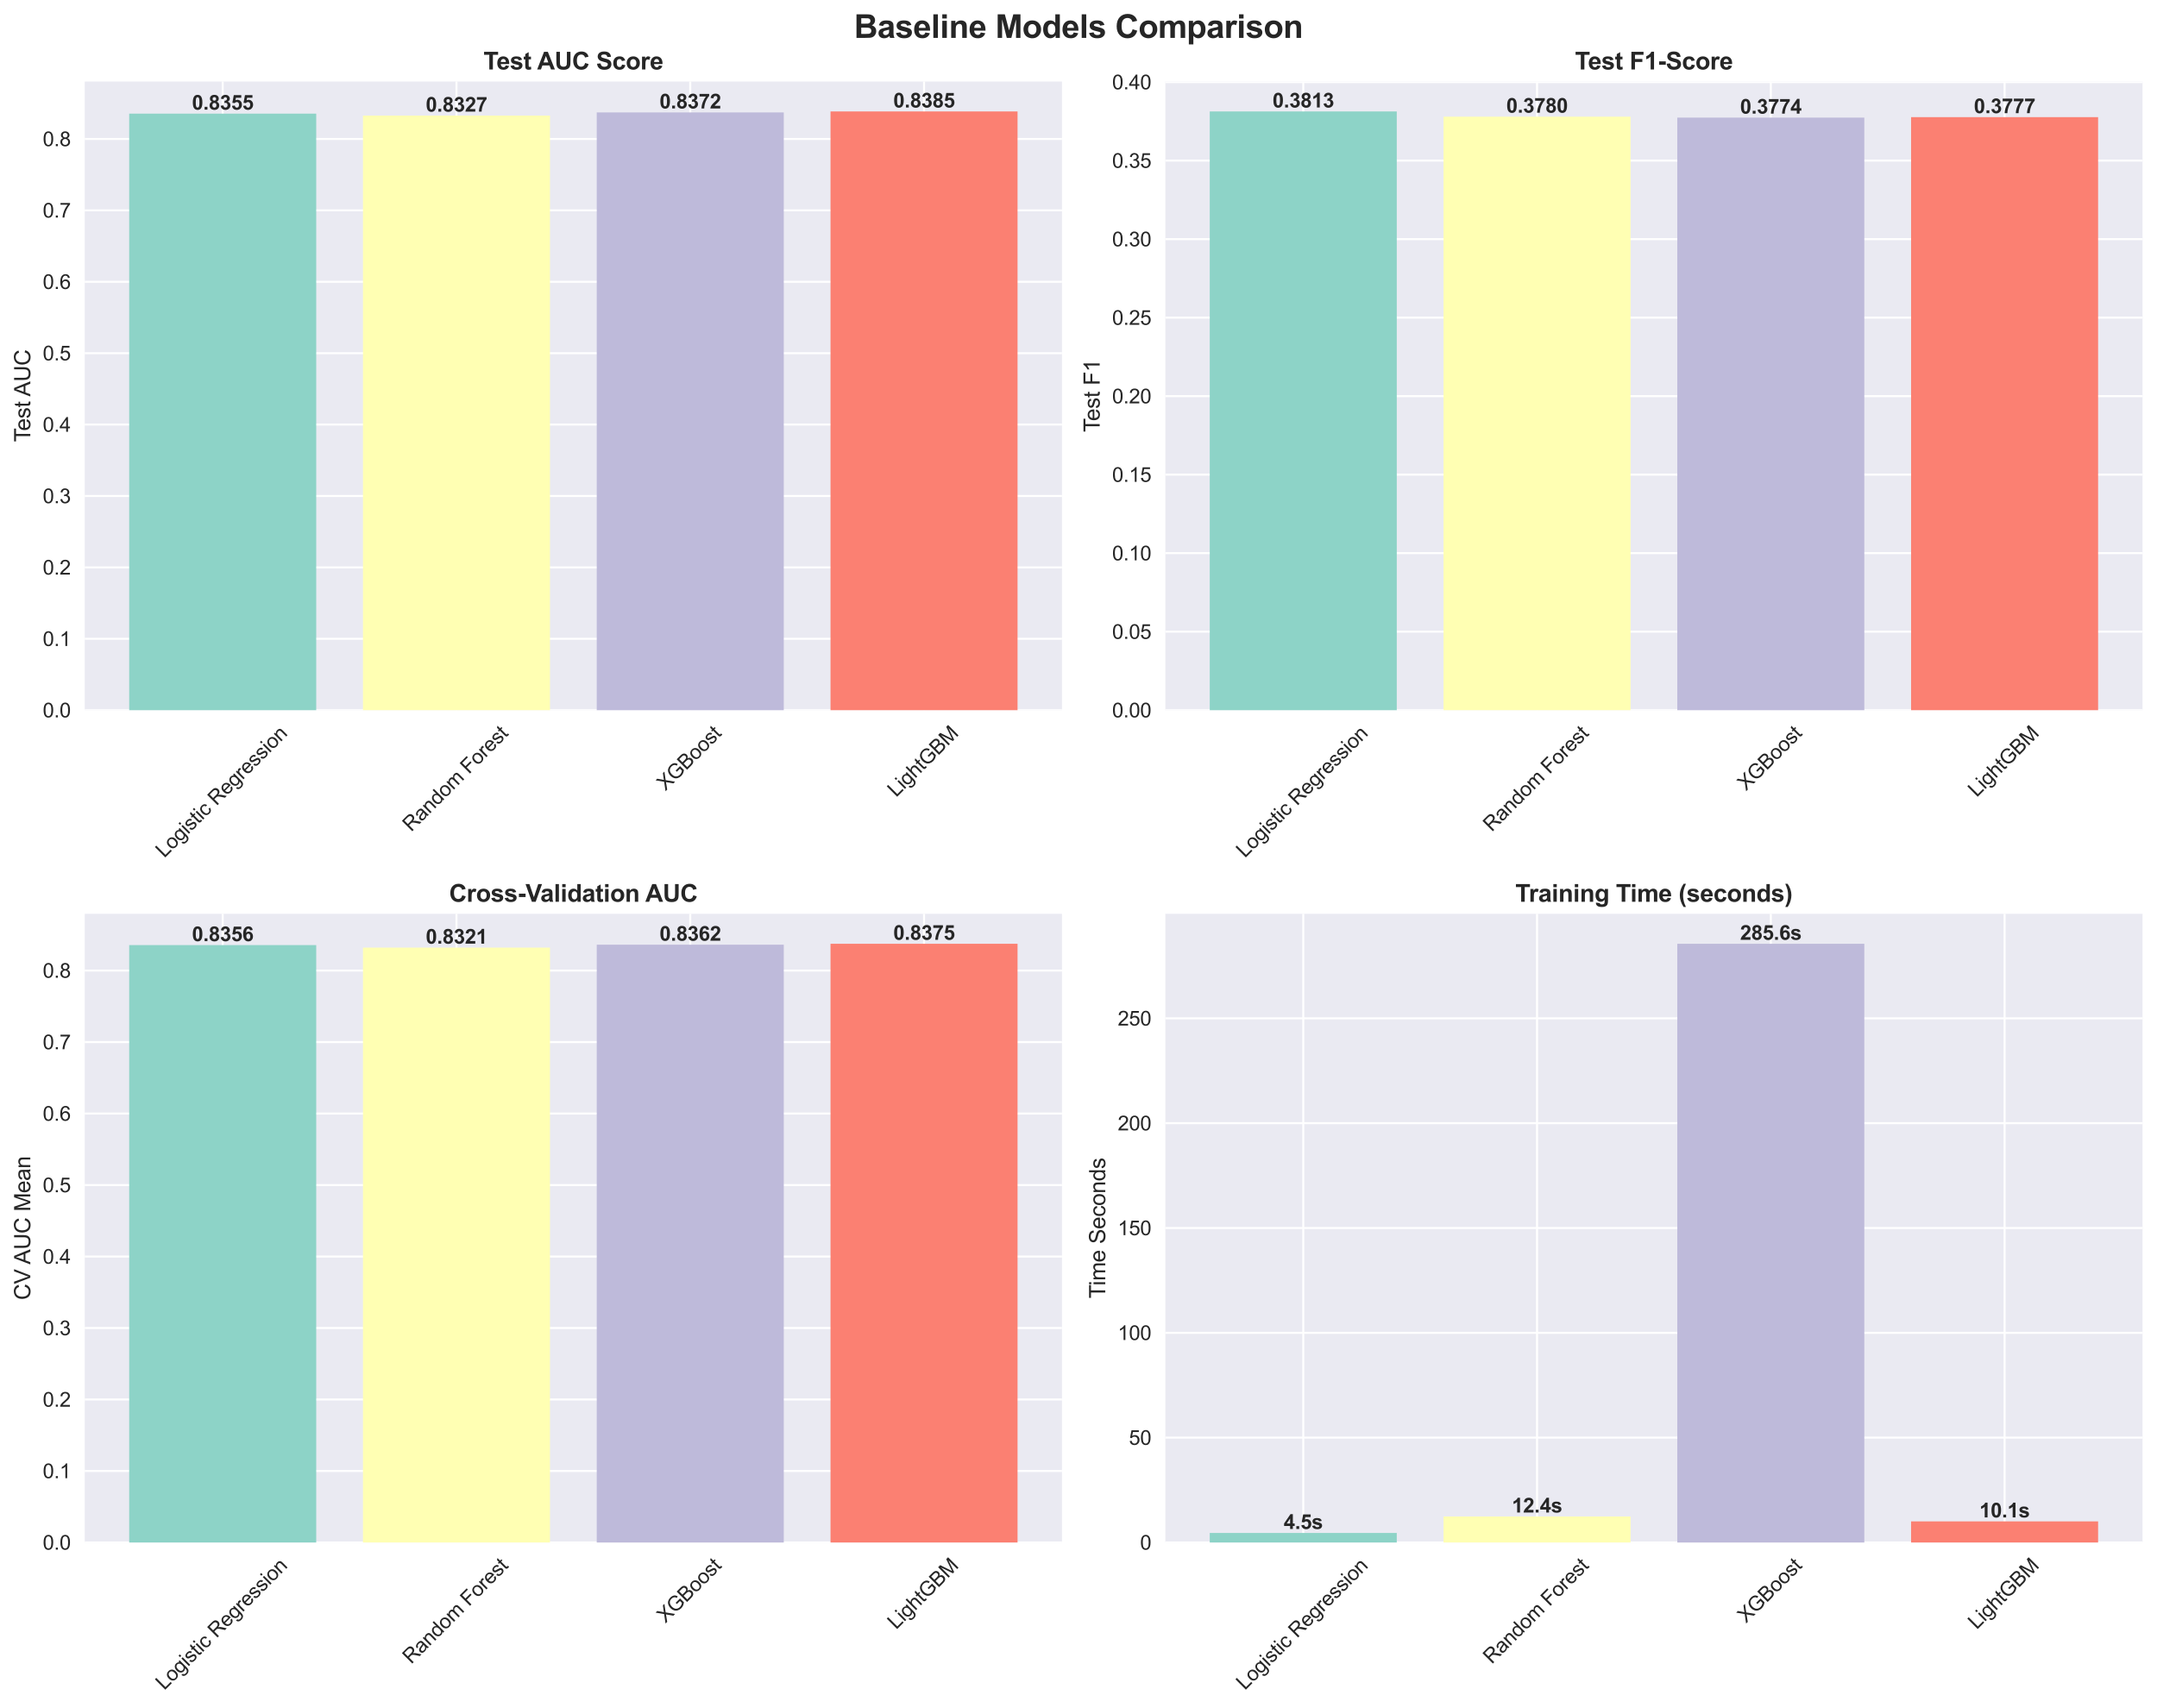 <?xml version="1.0" encoding="utf-8" standalone="no"?>
<!DOCTYPE svg PUBLIC "-//W3C//DTD SVG 1.1//EN"
  "http://www.w3.org/Graphics/SVG/1.1/DTD/svg11.dtd">
<svg xmlns:xlink="http://www.w3.org/1999/xlink" width="1072.73pt" height="849.714pt" viewBox="0 0 1072.73 849.714" xmlns="http://www.w3.org/2000/svg" version="1.1">
 <defs>
  <style type="text/css">*{stroke-linejoin: round; stroke-linecap: butt}</style>
 </defs>
 <g id="figure_1">
  <g id="patch_1">
   <path d="M 0 849.714 
L 1072.73 849.714 
L 1072.73 0 
L 0 0 
z
" style="fill: #ffffff"/>
  </g>
  <g id="axes_1">
   <g id="patch_2">
    <path d="M 42.16 353.262 
L 528.14 353.262 
L 528.14 40.56 
L 42.16 40.56 
z
" style="fill: #eaeaf2"/>
   </g>
   <g id="matplotlib.axis_1">
    <g id="xtick_1">
     <g id="line2d_1">
      <path d="M 110.755 353.262 
L 110.755 40.56 
" clip-path="url(#p5f5909686e)" style="fill: none; stroke: #ffffff; stroke-linecap: round"/>
     </g>
     <g id="line2d_2"/>
     <g id="text_1">
      <!-- Logistic Regression -->
      <g style="fill: #262626" transform="translate(81.69 427.026) rotate(-45) scale(0.1 -0.1)">
       <defs>
        <path id="ArialMT-4c" d="M 469 0 
L 469 4581 
L 1075 4581 
L 1075 541 
L 3331 541 
L 3331 0 
L 469 0 
z
" transform="scale(0.016)"/>
        <path id="ArialMT-6f" d="M 213 1659 
Q 213 2581 725 3025 
Q 1153 3394 1769 3394 
Q 2453 3394 2887 2945 
Q 3322 2497 3322 1706 
Q 3322 1066 3130 698 
Q 2938 331 2570 128 
Q 2203 -75 1769 -75 
Q 1072 -75 642 372 
Q 213 819 213 1659 
z
M 791 1659 
Q 791 1022 1069 705 
Q 1347 388 1769 388 
Q 2188 388 2466 706 
Q 2744 1025 2744 1678 
Q 2744 2294 2464 2611 
Q 2184 2928 1769 2928 
Q 1347 2928 1069 2612 
Q 791 2297 791 1659 
z
" transform="scale(0.016)"/>
        <path id="ArialMT-67" d="M 319 -275 
L 866 -356 
Q 900 -609 1056 -725 
Q 1266 -881 1628 -881 
Q 2019 -881 2231 -725 
Q 2444 -569 2519 -288 
Q 2563 -116 2559 434 
Q 2191 0 1641 0 
Q 956 0 581 494 
Q 206 988 206 1678 
Q 206 2153 378 2554 
Q 550 2956 876 3175 
Q 1203 3394 1644 3394 
Q 2231 3394 2613 2919 
L 2613 3319 
L 3131 3319 
L 3131 450 
Q 3131 -325 2973 -648 
Q 2816 -972 2473 -1159 
Q 2131 -1347 1631 -1347 
Q 1038 -1347 672 -1080 
Q 306 -813 319 -275 
z
M 784 1719 
Q 784 1066 1043 766 
Q 1303 466 1694 466 
Q 2081 466 2343 764 
Q 2606 1063 2606 1700 
Q 2606 2309 2336 2618 
Q 2066 2928 1684 2928 
Q 1309 2928 1046 2623 
Q 784 2319 784 1719 
z
" transform="scale(0.016)"/>
        <path id="ArialMT-69" d="M 425 3934 
L 425 4581 
L 988 4581 
L 988 3934 
L 425 3934 
z
M 425 0 
L 425 3319 
L 988 3319 
L 988 0 
L 425 0 
z
" transform="scale(0.016)"/>
        <path id="ArialMT-73" d="M 197 991 
L 753 1078 
Q 800 744 1014 566 
Q 1228 388 1613 388 
Q 2000 388 2187 545 
Q 2375 703 2375 916 
Q 2375 1106 2209 1216 
Q 2094 1291 1634 1406 
Q 1016 1563 777 1677 
Q 538 1791 414 1992 
Q 291 2194 291 2438 
Q 291 2659 392 2848 
Q 494 3038 669 3163 
Q 800 3259 1026 3326 
Q 1253 3394 1513 3394 
Q 1903 3394 2198 3281 
Q 2494 3169 2634 2976 
Q 2775 2784 2828 2463 
L 2278 2388 
Q 2241 2644 2061 2787 
Q 1881 2931 1553 2931 
Q 1166 2931 1000 2803 
Q 834 2675 834 2503 
Q 834 2394 903 2306 
Q 972 2216 1119 2156 
Q 1203 2125 1616 2013 
Q 2213 1853 2448 1751 
Q 2684 1650 2818 1456 
Q 2953 1263 2953 975 
Q 2953 694 2789 445 
Q 2625 197 2315 61 
Q 2006 -75 1616 -75 
Q 969 -75 630 194 
Q 291 463 197 991 
z
" transform="scale(0.016)"/>
        <path id="ArialMT-74" d="M 1650 503 
L 1731 6 
Q 1494 -44 1306 -44 
Q 1000 -44 831 53 
Q 663 150 594 308 
Q 525 466 525 972 
L 525 2881 
L 113 2881 
L 113 3319 
L 525 3319 
L 525 4141 
L 1084 4478 
L 1084 3319 
L 1650 3319 
L 1650 2881 
L 1084 2881 
L 1084 941 
Q 1084 700 1114 631 
Q 1144 563 1211 522 
Q 1278 481 1403 481 
Q 1497 481 1650 503 
z
" transform="scale(0.016)"/>
        <path id="ArialMT-63" d="M 2588 1216 
L 3141 1144 
Q 3050 572 2676 248 
Q 2303 -75 1759 -75 
Q 1078 -75 664 370 
Q 250 816 250 1647 
Q 250 2184 428 2587 
Q 606 2991 970 3192 
Q 1334 3394 1763 3394 
Q 2303 3394 2647 3120 
Q 2991 2847 3088 2344 
L 2541 2259 
Q 2463 2594 2264 2762 
Q 2066 2931 1784 2931 
Q 1359 2931 1093 2626 
Q 828 2322 828 1663 
Q 828 994 1084 691 
Q 1341 388 1753 388 
Q 2084 388 2306 591 
Q 2528 794 2588 1216 
z
" transform="scale(0.016)"/>
        <path id="ArialMT-20" transform="scale(0.016)"/>
        <path id="ArialMT-52" d="M 503 0 
L 503 4581 
L 2534 4581 
Q 3147 4581 3465 4457 
Q 3784 4334 3975 4021 
Q 4166 3709 4166 3331 
Q 4166 2844 3850 2509 
Q 3534 2175 2875 2084 
Q 3116 1969 3241 1856 
Q 3506 1613 3744 1247 
L 4541 0 
L 3778 0 
L 3172 953 
Q 2906 1366 2734 1584 
Q 2563 1803 2427 1890 
Q 2291 1978 2150 2013 
Q 2047 2034 1813 2034 
L 1109 2034 
L 1109 0 
L 503 0 
z
M 1109 2559 
L 2413 2559 
Q 2828 2559 3062 2645 
Q 3297 2731 3419 2920 
Q 3541 3109 3541 3331 
Q 3541 3656 3305 3865 
Q 3069 4075 2559 4075 
L 1109 4075 
L 1109 2559 
z
" transform="scale(0.016)"/>
        <path id="ArialMT-65" d="M 2694 1069 
L 3275 997 
Q 3138 488 2766 206 
Q 2394 -75 1816 -75 
Q 1088 -75 661 373 
Q 234 822 234 1631 
Q 234 2469 665 2931 
Q 1097 3394 1784 3394 
Q 2450 3394 2872 2941 
Q 3294 2488 3294 1666 
Q 3294 1616 3291 1516 
L 816 1516 
Q 847 969 1125 678 
Q 1403 388 1819 388 
Q 2128 388 2347 550 
Q 2566 713 2694 1069 
z
M 847 1978 
L 2700 1978 
Q 2663 2397 2488 2606 
Q 2219 2931 1791 2931 
Q 1403 2931 1139 2672 
Q 875 2413 847 1978 
z
" transform="scale(0.016)"/>
        <path id="ArialMT-72" d="M 416 0 
L 416 3319 
L 922 3319 
L 922 2816 
Q 1116 3169 1280 3281 
Q 1444 3394 1641 3394 
Q 1925 3394 2219 3213 
L 2025 2691 
Q 1819 2813 1613 2813 
Q 1428 2813 1281 2702 
Q 1134 2591 1072 2394 
Q 978 2094 978 1738 
L 978 0 
L 416 0 
z
" transform="scale(0.016)"/>
        <path id="ArialMT-6e" d="M 422 0 
L 422 3319 
L 928 3319 
L 928 2847 
Q 1294 3394 1984 3394 
Q 2284 3394 2536 3286 
Q 2788 3178 2913 3003 
Q 3038 2828 3088 2588 
Q 3119 2431 3119 2041 
L 3119 0 
L 2556 0 
L 2556 2019 
Q 2556 2363 2490 2533 
Q 2425 2703 2258 2804 
Q 2091 2906 1866 2906 
Q 1506 2906 1245 2678 
Q 984 2450 984 1813 
L 984 0 
L 422 0 
z
" transform="scale(0.016)"/>
       </defs>
       <use xlink:href="#ArialMT-4c"/>
       <use xlink:href="#ArialMT-6f" transform="translate(55.615 0)"/>
       <use xlink:href="#ArialMT-67" transform="translate(111.23 0)"/>
       <use xlink:href="#ArialMT-69" transform="translate(166.846 0)"/>
       <use xlink:href="#ArialMT-73" transform="translate(189.062 0)"/>
       <use xlink:href="#ArialMT-74" transform="translate(239.062 0)"/>
       <use xlink:href="#ArialMT-69" transform="translate(266.846 0)"/>
       <use xlink:href="#ArialMT-63" transform="translate(289.062 0)"/>
       <use xlink:href="#ArialMT-20" transform="translate(339.062 0)"/>
       <use xlink:href="#ArialMT-52" transform="translate(366.846 0)"/>
       <use xlink:href="#ArialMT-65" transform="translate(439.062 0)"/>
       <use xlink:href="#ArialMT-67" transform="translate(494.678 0)"/>
       <use xlink:href="#ArialMT-72" transform="translate(550.293 0)"/>
       <use xlink:href="#ArialMT-65" transform="translate(583.594 0)"/>
       <use xlink:href="#ArialMT-73" transform="translate(639.209 0)"/>
       <use xlink:href="#ArialMT-73" transform="translate(689.209 0)"/>
       <use xlink:href="#ArialMT-69" transform="translate(739.209 0)"/>
       <use xlink:href="#ArialMT-6f" transform="translate(761.426 0)"/>
       <use xlink:href="#ArialMT-6e" transform="translate(817.041 0)"/>
      </g>
     </g>
    </g>
    <g id="xtick_2">
     <g id="line2d_3">
      <path d="M 227.018 353.262 
L 227.018 40.56 
" clip-path="url(#p5f5909686e)" style="fill: none; stroke: #ffffff; stroke-linecap: round"/>
     </g>
     <g id="line2d_4"/>
     <g id="text_2">
      <!-- Random Forest -->
      <g style="fill: #262626" transform="translate(204.483 414.051) rotate(-45) scale(0.1 -0.1)">
       <defs>
        <path id="ArialMT-61" d="M 2588 409 
Q 2275 144 1986 34 
Q 1697 -75 1366 -75 
Q 819 -75 525 192 
Q 231 459 231 875 
Q 231 1119 342 1320 
Q 453 1522 633 1644 
Q 813 1766 1038 1828 
Q 1203 1872 1538 1913 
Q 2219 1994 2541 2106 
Q 2544 2222 2544 2253 
Q 2544 2597 2384 2738 
Q 2169 2928 1744 2928 
Q 1347 2928 1158 2789 
Q 969 2650 878 2297 
L 328 2372 
Q 403 2725 575 2942 
Q 747 3159 1072 3276 
Q 1397 3394 1825 3394 
Q 2250 3394 2515 3294 
Q 2781 3194 2906 3042 
Q 3031 2891 3081 2659 
Q 3109 2516 3109 2141 
L 3109 1391 
Q 3109 606 3145 398 
Q 3181 191 3288 0 
L 2700 0 
Q 2613 175 2588 409 
z
M 2541 1666 
Q 2234 1541 1622 1453 
Q 1275 1403 1131 1340 
Q 988 1278 909 1158 
Q 831 1038 831 891 
Q 831 666 1001 516 
Q 1172 366 1500 366 
Q 1825 366 2078 508 
Q 2331 650 2450 897 
Q 2541 1088 2541 1459 
L 2541 1666 
z
" transform="scale(0.016)"/>
        <path id="ArialMT-64" d="M 2575 0 
L 2575 419 
Q 2259 -75 1647 -75 
Q 1250 -75 917 144 
Q 584 363 401 755 
Q 219 1147 219 1656 
Q 219 2153 384 2558 
Q 550 2963 881 3178 
Q 1213 3394 1622 3394 
Q 1922 3394 2156 3267 
Q 2391 3141 2538 2938 
L 2538 4581 
L 3097 4581 
L 3097 0 
L 2575 0 
z
M 797 1656 
Q 797 1019 1065 703 
Q 1334 388 1700 388 
Q 2069 388 2326 689 
Q 2584 991 2584 1609 
Q 2584 2291 2321 2609 
Q 2059 2928 1675 2928 
Q 1300 2928 1048 2622 
Q 797 2316 797 1656 
z
" transform="scale(0.016)"/>
        <path id="ArialMT-6d" d="M 422 0 
L 422 3319 
L 925 3319 
L 925 2853 
Q 1081 3097 1340 3245 
Q 1600 3394 1931 3394 
Q 2300 3394 2536 3241 
Q 2772 3088 2869 2813 
Q 3263 3394 3894 3394 
Q 4388 3394 4653 3120 
Q 4919 2847 4919 2278 
L 4919 0 
L 4359 0 
L 4359 2091 
Q 4359 2428 4304 2576 
Q 4250 2725 4106 2815 
Q 3963 2906 3769 2906 
Q 3419 2906 3187 2673 
Q 2956 2441 2956 1928 
L 2956 0 
L 2394 0 
L 2394 2156 
Q 2394 2531 2256 2718 
Q 2119 2906 1806 2906 
Q 1569 2906 1367 2781 
Q 1166 2656 1075 2415 
Q 984 2175 984 1722 
L 984 0 
L 422 0 
z
" transform="scale(0.016)"/>
        <path id="ArialMT-46" d="M 525 0 
L 525 4581 
L 3616 4581 
L 3616 4041 
L 1131 4041 
L 1131 2622 
L 3281 2622 
L 3281 2081 
L 1131 2081 
L 1131 0 
L 525 0 
z
" transform="scale(0.016)"/>
       </defs>
       <use xlink:href="#ArialMT-52"/>
       <use xlink:href="#ArialMT-61" transform="translate(72.217 0)"/>
       <use xlink:href="#ArialMT-6e" transform="translate(127.832 0)"/>
       <use xlink:href="#ArialMT-64" transform="translate(183.447 0)"/>
       <use xlink:href="#ArialMT-6f" transform="translate(239.062 0)"/>
       <use xlink:href="#ArialMT-6d" transform="translate(294.678 0)"/>
       <use xlink:href="#ArialMT-20" transform="translate(377.979 0)"/>
       <use xlink:href="#ArialMT-46" transform="translate(405.762 0)"/>
       <use xlink:href="#ArialMT-6f" transform="translate(466.846 0)"/>
       <use xlink:href="#ArialMT-72" transform="translate(522.461 0)"/>
       <use xlink:href="#ArialMT-65" transform="translate(555.762 0)"/>
       <use xlink:href="#ArialMT-73" transform="translate(611.377 0)"/>
       <use xlink:href="#ArialMT-74" transform="translate(661.377 0)"/>
      </g>
     </g>
    </g>
    <g id="xtick_3">
     <g id="line2d_5">
      <path d="M 343.281 353.262 
L 343.281 40.56 
" clip-path="url(#p5f5909686e)" style="fill: none; stroke: #ffffff; stroke-linecap: round"/>
     </g>
     <g id="line2d_6"/>
     <g id="text_3">
      <!-- XGBoost -->
      <g style="fill: #262626" transform="translate(330.961 393.621) rotate(-45) scale(0.1 -0.1)">
       <defs>
        <path id="ArialMT-58" d="M 28 0 
L 1800 2388 
L 238 4581 
L 959 4581 
L 1791 3406 
Q 2050 3041 2159 2844 
Q 2313 3094 2522 3366 
L 3444 4581 
L 4103 4581 
L 2494 2422 
L 4228 0 
L 3478 0 
L 2325 1634 
Q 2228 1775 2125 1941 
Q 1972 1691 1906 1597 
L 756 0 
L 28 0 
z
" transform="scale(0.016)"/>
        <path id="ArialMT-47" d="M 2638 1797 
L 2638 2334 
L 4578 2338 
L 4578 638 
Q 4131 281 3656 101 
Q 3181 -78 2681 -78 
Q 2006 -78 1454 211 
Q 903 500 622 1047 
Q 341 1594 341 2269 
Q 341 2938 620 3517 
Q 900 4097 1425 4378 
Q 1950 4659 2634 4659 
Q 3131 4659 3532 4498 
Q 3934 4338 4162 4050 
Q 4391 3763 4509 3300 
L 3963 3150 
Q 3859 3500 3706 3700 
Q 3553 3900 3268 4020 
Q 2984 4141 2638 4141 
Q 2222 4141 1919 4014 
Q 1616 3888 1430 3681 
Q 1244 3475 1141 3228 
Q 966 2803 966 2306 
Q 966 1694 1177 1281 
Q 1388 869 1791 669 
Q 2194 469 2647 469 
Q 3041 469 3416 620 
Q 3791 772 3984 944 
L 3984 1797 
L 2638 1797 
z
" transform="scale(0.016)"/>
        <path id="ArialMT-42" d="M 469 0 
L 469 4581 
L 2188 4581 
Q 2713 4581 3030 4442 
Q 3347 4303 3526 4014 
Q 3706 3725 3706 3409 
Q 3706 3116 3547 2856 
Q 3388 2597 3066 2438 
Q 3481 2316 3704 2022 
Q 3928 1728 3928 1328 
Q 3928 1006 3792 729 
Q 3656 453 3456 303 
Q 3256 153 2954 76 
Q 2653 0 2216 0 
L 469 0 
z
M 1075 2656 
L 2066 2656 
Q 2469 2656 2644 2709 
Q 2875 2778 2992 2937 
Q 3109 3097 3109 3338 
Q 3109 3566 3000 3739 
Q 2891 3913 2687 3977 
Q 2484 4041 1991 4041 
L 1075 4041 
L 1075 2656 
z
M 1075 541 
L 2216 541 
Q 2509 541 2628 563 
Q 2838 600 2978 687 
Q 3119 775 3209 942 
Q 3300 1109 3300 1328 
Q 3300 1584 3169 1773 
Q 3038 1963 2805 2039 
Q 2572 2116 2134 2116 
L 1075 2116 
L 1075 541 
z
" transform="scale(0.016)"/>
       </defs>
       <use xlink:href="#ArialMT-58"/>
       <use xlink:href="#ArialMT-47" transform="translate(66.699 0)"/>
       <use xlink:href="#ArialMT-42" transform="translate(144.482 0)"/>
       <use xlink:href="#ArialMT-6f" transform="translate(211.182 0)"/>
       <use xlink:href="#ArialMT-6f" transform="translate(266.797 0)"/>
       <use xlink:href="#ArialMT-73" transform="translate(322.412 0)"/>
       <use xlink:href="#ArialMT-74" transform="translate(372.412 0)"/>
      </g>
     </g>
    </g>
    <g id="xtick_4">
     <g id="line2d_7">
      <path d="M 459.545 353.262 
L 459.545 40.56 
" clip-path="url(#p5f5909686e)" style="fill: none; stroke: #ffffff; stroke-linecap: round"/>
     </g>
     <g id="line2d_8"/>
     <g id="text_4">
      <!-- LightGBM -->
      <g style="fill: #262626" transform="translate(445.655 396.848) rotate(-45) scale(0.1 -0.1)">
       <defs>
        <path id="ArialMT-68" d="M 422 0 
L 422 4581 
L 984 4581 
L 984 2938 
Q 1378 3394 1978 3394 
Q 2347 3394 2619 3248 
Q 2891 3103 3008 2847 
Q 3125 2591 3125 2103 
L 3125 0 
L 2563 0 
L 2563 2103 
Q 2563 2525 2380 2717 
Q 2197 2909 1863 2909 
Q 1613 2909 1392 2779 
Q 1172 2650 1078 2428 
Q 984 2206 984 1816 
L 984 0 
L 422 0 
z
" transform="scale(0.016)"/>
        <path id="ArialMT-4d" d="M 475 0 
L 475 4581 
L 1388 4581 
L 2472 1338 
Q 2622 884 2691 659 
Q 2769 909 2934 1394 
L 4031 4581 
L 4847 4581 
L 4847 0 
L 4263 0 
L 4263 3834 
L 2931 0 
L 2384 0 
L 1059 3900 
L 1059 0 
L 475 0 
z
" transform="scale(0.016)"/>
       </defs>
       <use xlink:href="#ArialMT-4c"/>
       <use xlink:href="#ArialMT-69" transform="translate(55.615 0)"/>
       <use xlink:href="#ArialMT-67" transform="translate(77.832 0)"/>
       <use xlink:href="#ArialMT-68" transform="translate(133.447 0)"/>
       <use xlink:href="#ArialMT-74" transform="translate(189.062 0)"/>
       <use xlink:href="#ArialMT-47" transform="translate(216.846 0)"/>
       <use xlink:href="#ArialMT-42" transform="translate(294.629 0)"/>
       <use xlink:href="#ArialMT-4d" transform="translate(361.328 0)"/>
      </g>
     </g>
    </g>
   </g>
   <g id="matplotlib.axis_2">
    <g id="ytick_1">
     <g id="line2d_9">
      <path d="M 42.16 353.262 
L 528.14 353.262 
" clip-path="url(#p5f5909686e)" style="fill: none; stroke: #ffffff; stroke-linecap: round"/>
     </g>
     <g id="line2d_10"/>
     <g id="text_5">
      <!-- 0.0 -->
      <g style="fill: #262626" transform="translate(21.26 356.841) scale(0.1 -0.1)">
       <defs>
        <path id="ArialMT-30" d="M 266 2259 
Q 266 3072 433 3567 
Q 600 4063 929 4331 
Q 1259 4600 1759 4600 
Q 2128 4600 2406 4451 
Q 2684 4303 2865 4023 
Q 3047 3744 3150 3342 
Q 3253 2941 3253 2259 
Q 3253 1453 3087 958 
Q 2922 463 2592 192 
Q 2263 -78 1759 -78 
Q 1097 -78 719 397 
Q 266 969 266 2259 
z
M 844 2259 
Q 844 1131 1108 757 
Q 1372 384 1759 384 
Q 2147 384 2411 759 
Q 2675 1134 2675 2259 
Q 2675 3391 2411 3762 
Q 2147 4134 1753 4134 
Q 1366 4134 1134 3806 
Q 844 3388 844 2259 
z
" transform="scale(0.016)"/>
        <path id="ArialMT-2e" d="M 581 0 
L 581 641 
L 1222 641 
L 1222 0 
L 581 0 
z
" transform="scale(0.016)"/>
       </defs>
       <use xlink:href="#ArialMT-30"/>
       <use xlink:href="#ArialMT-2e" transform="translate(55.615 0)"/>
       <use xlink:href="#ArialMT-30" transform="translate(83.398 0)"/>
      </g>
     </g>
    </g>
    <g id="ytick_2">
     <g id="line2d_11">
      <path d="M 42.16 317.745 
L 528.14 317.745 
" clip-path="url(#p5f5909686e)" style="fill: none; stroke: #ffffff; stroke-linecap: round"/>
     </g>
     <g id="line2d_12"/>
     <g id="text_6">
      <!-- 0.1 -->
      <g style="fill: #262626" transform="translate(21.26 321.324) scale(0.1 -0.1)">
       <defs>
        <path id="ArialMT-31" d="M 2384 0 
L 1822 0 
L 1822 3584 
Q 1619 3391 1289 3197 
Q 959 3003 697 2906 
L 697 3450 
Q 1169 3672 1522 3987 
Q 1875 4303 2022 4600 
L 2384 4600 
L 2384 0 
z
" transform="scale(0.016)"/>
       </defs>
       <use xlink:href="#ArialMT-30"/>
       <use xlink:href="#ArialMT-2e" transform="translate(55.615 0)"/>
       <use xlink:href="#ArialMT-31" transform="translate(83.398 0)"/>
      </g>
     </g>
    </g>
    <g id="ytick_3">
     <g id="line2d_13">
      <path d="M 42.16 282.228 
L 528.14 282.228 
" clip-path="url(#p5f5909686e)" style="fill: none; stroke: #ffffff; stroke-linecap: round"/>
     </g>
     <g id="line2d_14"/>
     <g id="text_7">
      <!-- 0.2 -->
      <g style="fill: #262626" transform="translate(21.26 285.807) scale(0.1 -0.1)">
       <defs>
        <path id="ArialMT-32" d="M 3222 541 
L 3222 0 
L 194 0 
Q 188 203 259 391 
Q 375 700 629 1000 
Q 884 1300 1366 1694 
Q 2113 2306 2375 2664 
Q 2638 3022 2638 3341 
Q 2638 3675 2398 3904 
Q 2159 4134 1775 4134 
Q 1369 4134 1125 3890 
Q 881 3647 878 3216 
L 300 3275 
Q 359 3922 746 4261 
Q 1134 4600 1788 4600 
Q 2447 4600 2831 4234 
Q 3216 3869 3216 3328 
Q 3216 3053 3103 2787 
Q 2991 2522 2730 2228 
Q 2469 1934 1863 1422 
Q 1356 997 1212 845 
Q 1069 694 975 541 
L 3222 541 
z
" transform="scale(0.016)"/>
       </defs>
       <use xlink:href="#ArialMT-30"/>
       <use xlink:href="#ArialMT-2e" transform="translate(55.615 0)"/>
       <use xlink:href="#ArialMT-32" transform="translate(83.398 0)"/>
      </g>
     </g>
    </g>
    <g id="ytick_4">
     <g id="line2d_15">
      <path d="M 42.16 246.71 
L 528.14 246.71 
" clip-path="url(#p5f5909686e)" style="fill: none; stroke: #ffffff; stroke-linecap: round"/>
     </g>
     <g id="line2d_16"/>
     <g id="text_8">
      <!-- 0.3 -->
      <g style="fill: #262626" transform="translate(21.26 250.289) scale(0.1 -0.1)">
       <defs>
        <path id="ArialMT-33" d="M 269 1209 
L 831 1284 
Q 928 806 1161 595 
Q 1394 384 1728 384 
Q 2125 384 2398 659 
Q 2672 934 2672 1341 
Q 2672 1728 2419 1979 
Q 2166 2231 1775 2231 
Q 1616 2231 1378 2169 
L 1441 2663 
Q 1497 2656 1531 2656 
Q 1891 2656 2178 2843 
Q 2466 3031 2466 3422 
Q 2466 3731 2256 3934 
Q 2047 4138 1716 4138 
Q 1388 4138 1169 3931 
Q 950 3725 888 3313 
L 325 3413 
Q 428 3978 793 4289 
Q 1159 4600 1703 4600 
Q 2078 4600 2393 4439 
Q 2709 4278 2876 4000 
Q 3044 3722 3044 3409 
Q 3044 3113 2884 2869 
Q 2725 2625 2413 2481 
Q 2819 2388 3044 2092 
Q 3269 1797 3269 1353 
Q 3269 753 2831 336 
Q 2394 -81 1725 -81 
Q 1122 -81 723 278 
Q 325 638 269 1209 
z
" transform="scale(0.016)"/>
       </defs>
       <use xlink:href="#ArialMT-30"/>
       <use xlink:href="#ArialMT-2e" transform="translate(55.615 0)"/>
       <use xlink:href="#ArialMT-33" transform="translate(83.398 0)"/>
      </g>
     </g>
    </g>
    <g id="ytick_5">
     <g id="line2d_17">
      <path d="M 42.16 211.193 
L 528.14 211.193 
" clip-path="url(#p5f5909686e)" style="fill: none; stroke: #ffffff; stroke-linecap: round"/>
     </g>
     <g id="line2d_18"/>
     <g id="text_9">
      <!-- 0.4 -->
      <g style="fill: #262626" transform="translate(21.26 214.772) scale(0.1 -0.1)">
       <defs>
        <path id="ArialMT-34" d="M 2069 0 
L 2069 1097 
L 81 1097 
L 81 1613 
L 2172 4581 
L 2631 4581 
L 2631 1613 
L 3250 1613 
L 3250 1097 
L 2631 1097 
L 2631 0 
L 2069 0 
z
M 2069 1613 
L 2069 3678 
L 634 1613 
L 2069 1613 
z
" transform="scale(0.016)"/>
       </defs>
       <use xlink:href="#ArialMT-30"/>
       <use xlink:href="#ArialMT-2e" transform="translate(55.615 0)"/>
       <use xlink:href="#ArialMT-34" transform="translate(83.398 0)"/>
      </g>
     </g>
    </g>
    <g id="ytick_6">
     <g id="line2d_19">
      <path d="M 42.16 175.676 
L 528.14 175.676 
" clip-path="url(#p5f5909686e)" style="fill: none; stroke: #ffffff; stroke-linecap: round"/>
     </g>
     <g id="line2d_20"/>
     <g id="text_10">
      <!-- 0.5 -->
      <g style="fill: #262626" transform="translate(21.26 179.255) scale(0.1 -0.1)">
       <defs>
        <path id="ArialMT-35" d="M 266 1200 
L 856 1250 
Q 922 819 1161 601 
Q 1400 384 1738 384 
Q 2144 384 2425 690 
Q 2706 997 2706 1503 
Q 2706 1984 2436 2262 
Q 2166 2541 1728 2541 
Q 1456 2541 1237 2417 
Q 1019 2294 894 2097 
L 366 2166 
L 809 4519 
L 3088 4519 
L 3088 3981 
L 1259 3981 
L 1013 2750 
Q 1425 3038 1878 3038 
Q 2478 3038 2890 2622 
Q 3303 2206 3303 1553 
Q 3303 931 2941 478 
Q 2500 -78 1738 -78 
Q 1113 -78 717 272 
Q 322 622 266 1200 
z
" transform="scale(0.016)"/>
       </defs>
       <use xlink:href="#ArialMT-30"/>
       <use xlink:href="#ArialMT-2e" transform="translate(55.615 0)"/>
       <use xlink:href="#ArialMT-35" transform="translate(83.398 0)"/>
      </g>
     </g>
    </g>
    <g id="ytick_7">
     <g id="line2d_21">
      <path d="M 42.16 140.159 
L 528.14 140.159 
" clip-path="url(#p5f5909686e)" style="fill: none; stroke: #ffffff; stroke-linecap: round"/>
     </g>
     <g id="line2d_22"/>
     <g id="text_11">
      <!-- 0.6 -->
      <g style="fill: #262626" transform="translate(21.26 143.738) scale(0.1 -0.1)">
       <defs>
        <path id="ArialMT-36" d="M 3184 3459 
L 2625 3416 
Q 2550 3747 2413 3897 
Q 2184 4138 1850 4138 
Q 1581 4138 1378 3988 
Q 1113 3794 959 3422 
Q 806 3050 800 2363 
Q 1003 2672 1297 2822 
Q 1591 2972 1913 2972 
Q 2475 2972 2870 2558 
Q 3266 2144 3266 1488 
Q 3266 1056 3080 686 
Q 2894 316 2569 119 
Q 2244 -78 1831 -78 
Q 1128 -78 684 439 
Q 241 956 241 2144 
Q 241 3472 731 4075 
Q 1159 4600 1884 4600 
Q 2425 4600 2770 4297 
Q 3116 3994 3184 3459 
z
M 888 1484 
Q 888 1194 1011 928 
Q 1134 663 1356 523 
Q 1578 384 1822 384 
Q 2178 384 2434 671 
Q 2691 959 2691 1453 
Q 2691 1928 2437 2201 
Q 2184 2475 1800 2475 
Q 1419 2475 1153 2201 
Q 888 1928 888 1484 
z
" transform="scale(0.016)"/>
       </defs>
       <use xlink:href="#ArialMT-30"/>
       <use xlink:href="#ArialMT-2e" transform="translate(55.615 0)"/>
       <use xlink:href="#ArialMT-36" transform="translate(83.398 0)"/>
      </g>
     </g>
    </g>
    <g id="ytick_8">
     <g id="line2d_23">
      <path d="M 42.16 104.642 
L 528.14 104.642 
" clip-path="url(#p5f5909686e)" style="fill: none; stroke: #ffffff; stroke-linecap: round"/>
     </g>
     <g id="line2d_24"/>
     <g id="text_12">
      <!-- 0.7 -->
      <g style="fill: #262626" transform="translate(21.26 108.221) scale(0.1 -0.1)">
       <defs>
        <path id="ArialMT-37" d="M 303 3981 
L 303 4522 
L 3269 4522 
L 3269 4084 
Q 2831 3619 2401 2847 
Q 1972 2075 1738 1259 
Q 1569 684 1522 0 
L 944 0 
Q 953 541 1156 1306 
Q 1359 2072 1739 2783 
Q 2119 3494 2547 3981 
L 303 3981 
z
" transform="scale(0.016)"/>
       </defs>
       <use xlink:href="#ArialMT-30"/>
       <use xlink:href="#ArialMT-2e" transform="translate(55.615 0)"/>
       <use xlink:href="#ArialMT-37" transform="translate(83.398 0)"/>
      </g>
     </g>
    </g>
    <g id="ytick_9">
     <g id="line2d_25">
      <path d="M 42.16 69.125 
L 528.14 69.125 
" clip-path="url(#p5f5909686e)" style="fill: none; stroke: #ffffff; stroke-linecap: round"/>
     </g>
     <g id="line2d_26"/>
     <g id="text_13">
      <!-- 0.8 -->
      <g style="fill: #262626" transform="translate(21.26 72.704) scale(0.1 -0.1)">
       <defs>
        <path id="ArialMT-38" d="M 1131 2484 
Q 781 2613 612 2850 
Q 444 3088 444 3419 
Q 444 3919 803 4259 
Q 1163 4600 1759 4600 
Q 2359 4600 2725 4251 
Q 3091 3903 3091 3403 
Q 3091 3084 2923 2848 
Q 2756 2613 2416 2484 
Q 2838 2347 3058 2040 
Q 3278 1734 3278 1309 
Q 3278 722 2862 322 
Q 2447 -78 1769 -78 
Q 1091 -78 675 323 
Q 259 725 259 1325 
Q 259 1772 486 2073 
Q 713 2375 1131 2484 
z
M 1019 3438 
Q 1019 3113 1228 2906 
Q 1438 2700 1772 2700 
Q 2097 2700 2305 2904 
Q 2513 3109 2513 3406 
Q 2513 3716 2298 3927 
Q 2084 4138 1766 4138 
Q 1444 4138 1231 3931 
Q 1019 3725 1019 3438 
z
M 838 1322 
Q 838 1081 952 856 
Q 1066 631 1291 507 
Q 1516 384 1775 384 
Q 2178 384 2440 643 
Q 2703 903 2703 1303 
Q 2703 1709 2433 1975 
Q 2163 2241 1756 2241 
Q 1359 2241 1098 1978 
Q 838 1716 838 1322 
z
" transform="scale(0.016)"/>
       </defs>
       <use xlink:href="#ArialMT-30"/>
       <use xlink:href="#ArialMT-2e" transform="translate(55.615 0)"/>
       <use xlink:href="#ArialMT-38" transform="translate(83.398 0)"/>
      </g>
     </g>
    </g>
    <g id="text_14">
     <!-- Test AUC -->
     <g style="fill: #262626" transform="translate(15.074 219.833) rotate(-90) scale(0.11 -0.11)">
      <defs>
       <path id="ArialMT-54" d="M 1659 0 
L 1659 4041 
L 150 4041 
L 150 4581 
L 3781 4581 
L 3781 4041 
L 2266 4041 
L 2266 0 
L 1659 0 
z
" transform="scale(0.016)"/>
       <path id="ArialMT-41" d="M -9 0 
L 1750 4581 
L 2403 4581 
L 4278 0 
L 3588 0 
L 3053 1388 
L 1138 1388 
L 634 0 
L -9 0 
z
M 1313 1881 
L 2866 1881 
L 2388 3150 
Q 2169 3728 2063 4100 
Q 1975 3659 1816 3225 
L 1313 1881 
z
" transform="scale(0.016)"/>
       <path id="ArialMT-55" d="M 3500 4581 
L 4106 4581 
L 4106 1934 
Q 4106 1244 3950 837 
Q 3794 431 3386 176 
Q 2978 -78 2316 -78 
Q 1672 -78 1262 144 
Q 853 366 678 786 
Q 503 1206 503 1934 
L 503 4581 
L 1109 4581 
L 1109 1938 
Q 1109 1341 1220 1058 
Q 1331 775 1601 622 
Q 1872 469 2263 469 
Q 2931 469 3215 772 
Q 3500 1075 3500 1938 
L 3500 4581 
z
" transform="scale(0.016)"/>
       <path id="ArialMT-43" d="M 3763 1606 
L 4369 1453 
Q 4178 706 3683 314 
Q 3188 -78 2472 -78 
Q 1731 -78 1267 223 
Q 803 525 561 1097 
Q 319 1669 319 2325 
Q 319 3041 592 3573 
Q 866 4106 1370 4382 
Q 1875 4659 2481 4659 
Q 3169 4659 3637 4309 
Q 4106 3959 4291 3325 
L 3694 3184 
Q 3534 3684 3231 3912 
Q 2928 4141 2469 4141 
Q 1941 4141 1586 3887 
Q 1231 3634 1087 3207 
Q 944 2781 944 2328 
Q 944 1744 1114 1308 
Q 1284 872 1643 656 
Q 2003 441 2422 441 
Q 2931 441 3284 734 
Q 3638 1028 3763 1606 
z
" transform="scale(0.016)"/>
      </defs>
      <use xlink:href="#ArialMT-54"/>
      <use xlink:href="#ArialMT-65" transform="translate(49.959 0)"/>
      <use xlink:href="#ArialMT-73" transform="translate(105.574 0)"/>
      <use xlink:href="#ArialMT-74" transform="translate(155.574 0)"/>
      <use xlink:href="#ArialMT-20" transform="translate(183.357 0)"/>
      <use xlink:href="#ArialMT-41" transform="translate(205.641 0)"/>
      <use xlink:href="#ArialMT-55" transform="translate(272.34 0)"/>
      <use xlink:href="#ArialMT-43" transform="translate(344.557 0)"/>
     </g>
    </g>
   </g>
   <g id="patch_3">
    <path d="M 64.25 353.262 
L 157.26 353.262 
L 157.26 56.516 
L 64.25 56.516 
z
" clip-path="url(#p5f5909686e)" style="fill: #8dd3c7"/>
   </g>
   <g id="patch_4">
    <path d="M 180.513 353.262 
L 273.524 353.262 
L 273.524 57.511 
L 180.513 57.511 
z
" clip-path="url(#p5f5909686e)" style="fill: #ffffb3"/>
   </g>
   <g id="patch_5">
    <path d="M 296.776 353.262 
L 389.787 353.262 
L 389.787 55.912 
L 296.776 55.912 
z
" clip-path="url(#p5f5909686e)" style="fill: #bebada"/>
   </g>
   <g id="patch_6">
    <path d="M 413.039 353.262 
L 506.05 353.262 
L 506.05 55.451 
L 413.039 55.451 
z
" clip-path="url(#p5f5909686e)" style="fill: #fb8072"/>
   </g>
   <g id="patch_7">
    <path d="M 42.16 353.262 
L 42.16 40.56 
" style="fill: none"/>
   </g>
   <g id="patch_8">
    <path d="M 528.14 353.262 
L 528.14 40.56 
" style="fill: none"/>
   </g>
   <g id="patch_9">
    <path d="M 42.16 353.262 
L 528.14 353.262 
" style="fill: none"/>
   </g>
   <g id="patch_10">
    <path d="M 42.16 40.56 
L 528.14 40.56 
" style="fill: none"/>
   </g>
   <g id="text_15">
    <!-- 0.8355 -->
    <g style="fill: #262626" transform="translate(95.464 54.543) scale(0.1 -0.1)">
     <defs>
      <path id="Arial-BoldMT-30" d="M 1756 4600 
Q 2422 4600 2797 4125 
Q 3244 3563 3244 2259 
Q 3244 959 2794 391 
Q 2422 -78 1756 -78 
Q 1088 -78 678 436 
Q 269 950 269 2269 
Q 269 3563 719 4131 
Q 1091 4600 1756 4600 
z
M 1756 3872 
Q 1597 3872 1472 3770 
Q 1347 3669 1278 3406 
Q 1188 3066 1188 2259 
Q 1188 1453 1269 1151 
Q 1350 850 1473 750 
Q 1597 650 1756 650 
Q 1916 650 2041 751 
Q 2166 853 2234 1116 
Q 2325 1453 2325 2259 
Q 2325 3066 2244 3367 
Q 2163 3669 2039 3770 
Q 1916 3872 1756 3872 
z
" transform="scale(0.016)"/>
      <path id="Arial-BoldMT-2e" d="M 459 0 
L 459 878 
L 1338 878 
L 1338 0 
L 459 0 
z
" transform="scale(0.016)"/>
      <path id="Arial-BoldMT-38" d="M 1025 2472 
Q 684 2616 529 2867 
Q 375 3119 375 3419 
Q 375 3931 733 4265 
Q 1091 4600 1750 4600 
Q 2403 4600 2764 4265 
Q 3125 3931 3125 3419 
Q 3125 3100 2959 2851 
Q 2794 2603 2494 2472 
Q 2875 2319 3073 2025 
Q 3272 1731 3272 1347 
Q 3272 713 2867 316 
Q 2463 -81 1791 -81 
Q 1166 -81 750 247 
Q 259 634 259 1309 
Q 259 1681 443 1992 
Q 628 2303 1025 2472 
z
M 1206 3356 
Q 1206 3094 1354 2947 
Q 1503 2800 1750 2800 
Q 2000 2800 2150 2948 
Q 2300 3097 2300 3359 
Q 2300 3606 2151 3754 
Q 2003 3903 1759 3903 
Q 1506 3903 1356 3753 
Q 1206 3603 1206 3356 
z
M 1125 1394 
Q 1125 1031 1311 828 
Q 1497 625 1775 625 
Q 2047 625 2225 820 
Q 2403 1016 2403 1384 
Q 2403 1706 2222 1901 
Q 2041 2097 1763 2097 
Q 1441 2097 1283 1875 
Q 1125 1653 1125 1394 
z
" transform="scale(0.016)"/>
      <path id="Arial-BoldMT-33" d="M 241 1216 
L 1091 1319 
Q 1131 994 1309 822 
Q 1488 650 1741 650 
Q 2013 650 2198 856 
Q 2384 1063 2384 1413 
Q 2384 1744 2206 1937 
Q 2028 2131 1772 2131 
Q 1603 2131 1369 2066 
L 1466 2781 
Q 1822 2772 2009 2936 
Q 2197 3100 2197 3372 
Q 2197 3603 2059 3740 
Q 1922 3878 1694 3878 
Q 1469 3878 1309 3722 
Q 1150 3566 1116 3266 
L 306 3403 
Q 391 3819 561 4067 
Q 731 4316 1036 4458 
Q 1341 4600 1719 4600 
Q 2366 4600 2756 4188 
Q 3078 3850 3078 3425 
Q 3078 2822 2419 2463 
Q 2813 2378 3048 2084 
Q 3284 1791 3284 1375 
Q 3284 772 2843 347 
Q 2403 -78 1747 -78 
Q 1125 -78 715 280 
Q 306 638 241 1216 
z
" transform="scale(0.016)"/>
      <path id="Arial-BoldMT-35" d="M 284 1178 
L 1159 1269 
Q 1197 972 1381 798 
Q 1566 625 1806 625 
Q 2081 625 2272 848 
Q 2463 1072 2463 1522 
Q 2463 1944 2273 2155 
Q 2084 2366 1781 2366 
Q 1403 2366 1103 2031 
L 391 2134 
L 841 4519 
L 3163 4519 
L 3163 3697 
L 1506 3697 
L 1369 2919 
Q 1663 3066 1969 3066 
Q 2553 3066 2959 2641 
Q 3366 2216 3366 1538 
Q 3366 972 3038 528 
Q 2591 -78 1797 -78 
Q 1163 -78 763 262 
Q 363 603 284 1178 
z
" transform="scale(0.016)"/>
     </defs>
     <use xlink:href="#Arial-BoldMT-30"/>
     <use xlink:href="#Arial-BoldMT-2e" transform="translate(55.615 0)"/>
     <use xlink:href="#Arial-BoldMT-38" transform="translate(83.398 0)"/>
     <use xlink:href="#Arial-BoldMT-33" transform="translate(139.014 0)"/>
     <use xlink:href="#Arial-BoldMT-35" transform="translate(194.629 0)"/>
     <use xlink:href="#Arial-BoldMT-35" transform="translate(250.244 0)"/>
    </g>
   </g>
   <g id="text_16">
    <!-- 0.8327 -->
    <g style="fill: #262626" transform="translate(211.727 55.537) scale(0.1 -0.1)">
     <defs>
      <path id="Arial-BoldMT-32" d="M 3238 816 
L 3238 0 
L 159 0 
Q 209 463 459 877 
Q 709 1291 1447 1975 
Q 2041 2528 2175 2725 
Q 2356 2997 2356 3263 
Q 2356 3556 2198 3714 
Q 2041 3872 1763 3872 
Q 1488 3872 1325 3706 
Q 1163 3541 1138 3156 
L 263 3244 
Q 341 3969 753 4284 
Q 1166 4600 1784 4600 
Q 2463 4600 2850 4234 
Q 3238 3869 3238 3325 
Q 3238 3016 3127 2736 
Q 3016 2456 2775 2150 
Q 2616 1947 2200 1565 
Q 1784 1184 1673 1059 
Q 1563 934 1494 816 
L 3238 816 
z
" transform="scale(0.016)"/>
      <path id="Arial-BoldMT-37" d="M 272 3703 
L 272 4519 
L 3275 4519 
L 3275 3881 
Q 2903 3516 2518 2831 
Q 2134 2147 1932 1376 
Q 1731 606 1734 0 
L 888 0 
Q 909 950 1279 1937 
Q 1650 2925 2269 3703 
L 272 3703 
z
" transform="scale(0.016)"/>
     </defs>
     <use xlink:href="#Arial-BoldMT-30"/>
     <use xlink:href="#Arial-BoldMT-2e" transform="translate(55.615 0)"/>
     <use xlink:href="#Arial-BoldMT-38" transform="translate(83.398 0)"/>
     <use xlink:href="#Arial-BoldMT-33" transform="translate(139.014 0)"/>
     <use xlink:href="#Arial-BoldMT-32" transform="translate(194.629 0)"/>
     <use xlink:href="#Arial-BoldMT-37" transform="translate(250.244 0)"/>
    </g>
   </g>
   <g id="text_17">
    <!-- 0.8372 -->
    <g style="fill: #262626" transform="translate(327.99 53.939) scale(0.1 -0.1)">
     <use xlink:href="#Arial-BoldMT-30"/>
     <use xlink:href="#Arial-BoldMT-2e" transform="translate(55.615 0)"/>
     <use xlink:href="#Arial-BoldMT-38" transform="translate(83.398 0)"/>
     <use xlink:href="#Arial-BoldMT-33" transform="translate(139.014 0)"/>
     <use xlink:href="#Arial-BoldMT-37" transform="translate(194.629 0)"/>
     <use xlink:href="#Arial-BoldMT-32" transform="translate(250.244 0)"/>
    </g>
   </g>
   <g id="text_18">
    <!-- 0.8385 -->
    <g style="fill: #262626" transform="translate(444.253 53.477) scale(0.1 -0.1)">
     <use xlink:href="#Arial-BoldMT-30"/>
     <use xlink:href="#Arial-BoldMT-2e" transform="translate(55.615 0)"/>
     <use xlink:href="#Arial-BoldMT-38" transform="translate(83.398 0)"/>
     <use xlink:href="#Arial-BoldMT-33" transform="translate(139.014 0)"/>
     <use xlink:href="#Arial-BoldMT-38" transform="translate(194.629 0)"/>
     <use xlink:href="#Arial-BoldMT-35" transform="translate(250.244 0)"/>
    </g>
   </g>
   <g id="text_19">
    <!-- Test AUC Score -->
    <g style="fill: #262626" transform="translate(240.473 34.56) scale(0.12 -0.12)">
     <defs>
      <path id="Arial-BoldMT-54" d="M 1497 0 
L 1497 3806 
L 138 3806 
L 138 4581 
L 3778 4581 
L 3778 3806 
L 2422 3806 
L 2422 0 
L 1497 0 
z
" transform="scale(0.016)"/>
      <path id="Arial-BoldMT-65" d="M 2381 1056 
L 3256 909 
Q 3088 428 2723 176 
Q 2359 -75 1813 -75 
Q 947 -75 531 491 
Q 203 944 203 1634 
Q 203 2459 634 2926 
Q 1066 3394 1725 3394 
Q 2466 3394 2894 2905 
Q 3322 2416 3303 1406 
L 1103 1406 
Q 1113 1016 1316 798 
Q 1519 581 1822 581 
Q 2028 581 2168 693 
Q 2309 806 2381 1056 
z
M 2431 1944 
Q 2422 2325 2234 2523 
Q 2047 2722 1778 2722 
Q 1491 2722 1303 2513 
Q 1116 2303 1119 1944 
L 2431 1944 
z
" transform="scale(0.016)"/>
      <path id="Arial-BoldMT-73" d="M 150 947 
L 1031 1081 
Q 1088 825 1259 692 
Q 1431 559 1741 559 
Q 2081 559 2253 684 
Q 2369 772 2369 919 
Q 2369 1019 2306 1084 
Q 2241 1147 2013 1200 
Q 950 1434 666 1628 
Q 272 1897 272 2375 
Q 272 2806 612 3100 
Q 953 3394 1669 3394 
Q 2350 3394 2681 3172 
Q 3013 2950 3138 2516 
L 2309 2363 
Q 2256 2556 2107 2659 
Q 1959 2763 1684 2763 
Q 1338 2763 1188 2666 
Q 1088 2597 1088 2488 
Q 1088 2394 1175 2328 
Q 1294 2241 1995 2081 
Q 2697 1922 2975 1691 
Q 3250 1456 3250 1038 
Q 3250 581 2869 253 
Q 2488 -75 1741 -75 
Q 1063 -75 667 200 
Q 272 475 150 947 
z
" transform="scale(0.016)"/>
      <path id="Arial-BoldMT-74" d="M 1981 3319 
L 1981 2619 
L 1381 2619 
L 1381 1281 
Q 1381 875 1398 808 
Q 1416 741 1477 697 
Q 1538 653 1625 653 
Q 1747 653 1978 738 
L 2053 56 
Q 1747 -75 1359 -75 
Q 1122 -75 931 4 
Q 741 84 652 211 
Q 563 338 528 553 
Q 500 706 500 1172 
L 500 2619 
L 97 2619 
L 97 3319 
L 500 3319 
L 500 3978 
L 1381 4491 
L 1381 3319 
L 1981 3319 
z
" transform="scale(0.016)"/>
      <path id="Arial-BoldMT-20" transform="scale(0.016)"/>
      <path id="Arial-BoldMT-41" d="M 4597 0 
L 3591 0 
L 3191 1041 
L 1359 1041 
L 981 0 
L 0 0 
L 1784 4581 
L 2763 4581 
L 4597 0 
z
M 2894 1813 
L 2263 3513 
L 1644 1813 
L 2894 1813 
z
" transform="scale(0.016)"/>
      <path id="Arial-BoldMT-55" d="M 459 4581 
L 1384 4581 
L 1384 2100 
Q 1384 1509 1419 1334 
Q 1478 1053 1701 883 
Q 1925 713 2313 713 
Q 2706 713 2906 873 
Q 3106 1034 3147 1268 
Q 3188 1503 3188 2047 
L 3188 4581 
L 4113 4581 
L 4113 2175 
Q 4113 1350 4038 1009 
Q 3963 669 3761 434 
Q 3559 200 3221 61 
Q 2884 -78 2341 -78 
Q 1684 -78 1345 73 
Q 1006 225 809 467 
Q 613 709 550 975 
Q 459 1369 459 2138 
L 459 4581 
z
" transform="scale(0.016)"/>
      <path id="Arial-BoldMT-43" d="M 3397 1684 
L 4294 1400 
Q 4088 650 3608 286 
Q 3128 -78 2391 -78 
Q 1478 -78 890 545 
Q 303 1169 303 2250 
Q 303 3394 893 4026 
Q 1484 4659 2447 4659 
Q 3288 4659 3813 4163 
Q 4125 3869 4281 3319 
L 3366 3100 
Q 3284 3456 3026 3662 
Q 2769 3869 2400 3869 
Q 1891 3869 1573 3503 
Q 1256 3138 1256 2319 
Q 1256 1450 1568 1081 
Q 1881 713 2381 713 
Q 2750 713 3015 947 
Q 3281 1181 3397 1684 
z
" transform="scale(0.016)"/>
      <path id="Arial-BoldMT-53" d="M 231 1491 
L 1131 1578 
Q 1213 1125 1461 912 
Q 1709 700 2131 700 
Q 2578 700 2804 889 
Q 3031 1078 3031 1331 
Q 3031 1494 2936 1608 
Q 2841 1722 2603 1806 
Q 2441 1863 1863 2006 
Q 1119 2191 819 2459 
Q 397 2838 397 3381 
Q 397 3731 595 4036 
Q 794 4341 1167 4500 
Q 1541 4659 2069 4659 
Q 2931 4659 3367 4281 
Q 3803 3903 3825 3272 
L 2900 3231 
Q 2841 3584 2645 3739 
Q 2450 3894 2059 3894 
Q 1656 3894 1428 3728 
Q 1281 3622 1281 3444 
Q 1281 3281 1419 3166 
Q 1594 3019 2269 2859 
Q 2944 2700 3267 2529 
Q 3591 2359 3773 2064 
Q 3956 1769 3956 1334 
Q 3956 941 3737 597 
Q 3519 253 3119 86 
Q 2719 -81 2122 -81 
Q 1253 -81 787 320 
Q 322 722 231 1491 
z
" transform="scale(0.016)"/>
      <path id="Arial-BoldMT-63" d="M 3353 2338 
L 2488 2181 
Q 2444 2441 2289 2572 
Q 2134 2703 1888 2703 
Q 1559 2703 1364 2476 
Q 1169 2250 1169 1719 
Q 1169 1128 1367 884 
Q 1566 641 1900 641 
Q 2150 641 2309 783 
Q 2469 925 2534 1272 
L 3397 1125 
Q 3263 531 2881 228 
Q 2500 -75 1859 -75 
Q 1131 -75 698 384 
Q 266 844 266 1656 
Q 266 2478 700 2936 
Q 1134 3394 1875 3394 
Q 2481 3394 2839 3133 
Q 3197 2872 3353 2338 
z
" transform="scale(0.016)"/>
      <path id="Arial-BoldMT-6f" d="M 256 1706 
Q 256 2144 472 2553 
Q 688 2963 1083 3178 
Q 1478 3394 1966 3394 
Q 2719 3394 3200 2905 
Q 3681 2416 3681 1669 
Q 3681 916 3195 420 
Q 2709 -75 1972 -75 
Q 1516 -75 1102 131 
Q 688 338 472 736 
Q 256 1134 256 1706 
z
M 1156 1659 
Q 1156 1166 1390 903 
Q 1625 641 1969 641 
Q 2313 641 2545 903 
Q 2778 1166 2778 1666 
Q 2778 2153 2545 2415 
Q 2313 2678 1969 2678 
Q 1625 2678 1390 2415 
Q 1156 2153 1156 1659 
z
" transform="scale(0.016)"/>
      <path id="Arial-BoldMT-72" d="M 1300 0 
L 422 0 
L 422 3319 
L 1238 3319 
L 1238 2847 
Q 1447 3181 1614 3287 
Q 1781 3394 1994 3394 
Q 2294 3394 2572 3228 
L 2300 2463 
Q 2078 2606 1888 2606 
Q 1703 2606 1575 2504 
Q 1447 2403 1373 2137 
Q 1300 1872 1300 1025 
L 1300 0 
z
" transform="scale(0.016)"/>
     </defs>
     <use xlink:href="#Arial-BoldMT-54"/>
     <use xlink:href="#Arial-BoldMT-65" transform="translate(53.709 0)"/>
     <use xlink:href="#Arial-BoldMT-73" transform="translate(109.324 0)"/>
     <use xlink:href="#Arial-BoldMT-74" transform="translate(164.939 0)"/>
     <use xlink:href="#Arial-BoldMT-20" transform="translate(198.24 0)"/>
     <use xlink:href="#Arial-BoldMT-41" transform="translate(222.273 0)"/>
     <use xlink:href="#Arial-BoldMT-55" transform="translate(294.49 0)"/>
     <use xlink:href="#Arial-BoldMT-43" transform="translate(366.707 0)"/>
     <use xlink:href="#Arial-BoldMT-20" transform="translate(438.924 0)"/>
     <use xlink:href="#Arial-BoldMT-53" transform="translate(466.707 0)"/>
     <use xlink:href="#Arial-BoldMT-63" transform="translate(533.406 0)"/>
     <use xlink:href="#Arial-BoldMT-6f" transform="translate(589.021 0)"/>
     <use xlink:href="#Arial-BoldMT-72" transform="translate(650.105 0)"/>
     <use xlink:href="#Arial-BoldMT-65" transform="translate(689.021 0)"/>
    </g>
   </g>
  </g>
  <g id="axes_2">
   <g id="patch_11">
    <path d="M 579.55 353.262 
L 1065.53 353.262 
L 1065.53 40.56 
L 579.55 40.56 
z
" style="fill: #eaeaf2"/>
   </g>
   <g id="matplotlib.axis_3">
    <g id="xtick_5">
     <g id="line2d_27">
      <path d="M 648.145 353.262 
L 648.145 40.56 
" clip-path="url(#pc05ee89fc3)" style="fill: none; stroke: #ffffff; stroke-linecap: round"/>
     </g>
     <g id="line2d_28"/>
     <g id="text_20">
      <!-- Logistic Regression -->
      <g style="fill: #262626" transform="translate(619.08 427.026) rotate(-45) scale(0.1 -0.1)">
       <use xlink:href="#ArialMT-4c"/>
       <use xlink:href="#ArialMT-6f" transform="translate(55.615 0)"/>
       <use xlink:href="#ArialMT-67" transform="translate(111.23 0)"/>
       <use xlink:href="#ArialMT-69" transform="translate(166.846 0)"/>
       <use xlink:href="#ArialMT-73" transform="translate(189.062 0)"/>
       <use xlink:href="#ArialMT-74" transform="translate(239.062 0)"/>
       <use xlink:href="#ArialMT-69" transform="translate(266.846 0)"/>
       <use xlink:href="#ArialMT-63" transform="translate(289.062 0)"/>
       <use xlink:href="#ArialMT-20" transform="translate(339.062 0)"/>
       <use xlink:href="#ArialMT-52" transform="translate(366.846 0)"/>
       <use xlink:href="#ArialMT-65" transform="translate(439.062 0)"/>
       <use xlink:href="#ArialMT-67" transform="translate(494.678 0)"/>
       <use xlink:href="#ArialMT-72" transform="translate(550.293 0)"/>
       <use xlink:href="#ArialMT-65" transform="translate(583.594 0)"/>
       <use xlink:href="#ArialMT-73" transform="translate(639.209 0)"/>
       <use xlink:href="#ArialMT-73" transform="translate(689.209 0)"/>
       <use xlink:href="#ArialMT-69" transform="translate(739.209 0)"/>
       <use xlink:href="#ArialMT-6f" transform="translate(761.426 0)"/>
       <use xlink:href="#ArialMT-6e" transform="translate(817.041 0)"/>
      </g>
     </g>
    </g>
    <g id="xtick_6">
     <g id="line2d_29">
      <path d="M 764.408 353.262 
L 764.408 40.56 
" clip-path="url(#pc05ee89fc3)" style="fill: none; stroke: #ffffff; stroke-linecap: round"/>
     </g>
     <g id="line2d_30"/>
     <g id="text_21">
      <!-- Random Forest -->
      <g style="fill: #262626" transform="translate(741.873 414.051) rotate(-45) scale(0.1 -0.1)">
       <use xlink:href="#ArialMT-52"/>
       <use xlink:href="#ArialMT-61" transform="translate(72.217 0)"/>
       <use xlink:href="#ArialMT-6e" transform="translate(127.832 0)"/>
       <use xlink:href="#ArialMT-64" transform="translate(183.447 0)"/>
       <use xlink:href="#ArialMT-6f" transform="translate(239.062 0)"/>
       <use xlink:href="#ArialMT-6d" transform="translate(294.678 0)"/>
       <use xlink:href="#ArialMT-20" transform="translate(377.979 0)"/>
       <use xlink:href="#ArialMT-46" transform="translate(405.762 0)"/>
       <use xlink:href="#ArialMT-6f" transform="translate(466.846 0)"/>
       <use xlink:href="#ArialMT-72" transform="translate(522.461 0)"/>
       <use xlink:href="#ArialMT-65" transform="translate(555.762 0)"/>
       <use xlink:href="#ArialMT-73" transform="translate(611.377 0)"/>
       <use xlink:href="#ArialMT-74" transform="translate(661.377 0)"/>
      </g>
     </g>
    </g>
    <g id="xtick_7">
     <g id="line2d_31">
      <path d="M 880.671 353.262 
L 880.671 40.56 
" clip-path="url(#pc05ee89fc3)" style="fill: none; stroke: #ffffff; stroke-linecap: round"/>
     </g>
     <g id="line2d_32"/>
     <g id="text_22">
      <!-- XGBoost -->
      <g style="fill: #262626" transform="translate(868.351 393.621) rotate(-45) scale(0.1 -0.1)">
       <use xlink:href="#ArialMT-58"/>
       <use xlink:href="#ArialMT-47" transform="translate(66.699 0)"/>
       <use xlink:href="#ArialMT-42" transform="translate(144.482 0)"/>
       <use xlink:href="#ArialMT-6f" transform="translate(211.182 0)"/>
       <use xlink:href="#ArialMT-6f" transform="translate(266.797 0)"/>
       <use xlink:href="#ArialMT-73" transform="translate(322.412 0)"/>
       <use xlink:href="#ArialMT-74" transform="translate(372.412 0)"/>
      </g>
     </g>
    </g>
    <g id="xtick_8">
     <g id="line2d_33">
      <path d="M 996.935 353.262 
L 996.935 40.56 
" clip-path="url(#pc05ee89fc3)" style="fill: none; stroke: #ffffff; stroke-linecap: round"/>
     </g>
     <g id="line2d_34"/>
     <g id="text_23">
      <!-- LightGBM -->
      <g style="fill: #262626" transform="translate(983.045 396.848) rotate(-45) scale(0.1 -0.1)">
       <use xlink:href="#ArialMT-4c"/>
       <use xlink:href="#ArialMT-69" transform="translate(55.615 0)"/>
       <use xlink:href="#ArialMT-67" transform="translate(77.832 0)"/>
       <use xlink:href="#ArialMT-68" transform="translate(133.447 0)"/>
       <use xlink:href="#ArialMT-74" transform="translate(189.062 0)"/>
       <use xlink:href="#ArialMT-47" transform="translate(216.846 0)"/>
       <use xlink:href="#ArialMT-42" transform="translate(294.629 0)"/>
       <use xlink:href="#ArialMT-4d" transform="translate(361.328 0)"/>
      </g>
     </g>
    </g>
   </g>
   <g id="matplotlib.axis_4">
    <g id="ytick_10">
     <g id="line2d_35">
      <path d="M 579.55 353.262 
L 1065.53 353.262 
" clip-path="url(#pc05ee89fc3)" style="fill: none; stroke: #ffffff; stroke-linecap: round"/>
     </g>
     <g id="line2d_36"/>
     <g id="text_24">
      <!-- 0.00 -->
      <g style="fill: #262626" transform="translate(553.089 356.841) scale(0.1 -0.1)">
       <use xlink:href="#ArialMT-30"/>
       <use xlink:href="#ArialMT-2e" transform="translate(55.615 0)"/>
       <use xlink:href="#ArialMT-30" transform="translate(83.398 0)"/>
       <use xlink:href="#ArialMT-30" transform="translate(139.014 0)"/>
      </g>
     </g>
    </g>
    <g id="ytick_11">
     <g id="line2d_37">
      <path d="M 579.55 314.21 
L 1065.53 314.21 
" clip-path="url(#pc05ee89fc3)" style="fill: none; stroke: #ffffff; stroke-linecap: round"/>
     </g>
     <g id="line2d_38"/>
     <g id="text_25">
      <!-- 0.05 -->
      <g style="fill: #262626" transform="translate(553.089 317.789) scale(0.1 -0.1)">
       <use xlink:href="#ArialMT-30"/>
       <use xlink:href="#ArialMT-2e" transform="translate(55.615 0)"/>
       <use xlink:href="#ArialMT-30" transform="translate(83.398 0)"/>
       <use xlink:href="#ArialMT-35" transform="translate(139.014 0)"/>
      </g>
     </g>
    </g>
    <g id="ytick_12">
     <g id="line2d_39">
      <path d="M 579.55 275.158 
L 1065.53 275.158 
" clip-path="url(#pc05ee89fc3)" style="fill: none; stroke: #ffffff; stroke-linecap: round"/>
     </g>
     <g id="line2d_40"/>
     <g id="text_26">
      <!-- 0.10 -->
      <g style="fill: #262626" transform="translate(553.089 278.737) scale(0.1 -0.1)">
       <use xlink:href="#ArialMT-30"/>
       <use xlink:href="#ArialMT-2e" transform="translate(55.615 0)"/>
       <use xlink:href="#ArialMT-31" transform="translate(83.398 0)"/>
       <use xlink:href="#ArialMT-30" transform="translate(139.014 0)"/>
      </g>
     </g>
    </g>
    <g id="ytick_13">
     <g id="line2d_41">
      <path d="M 579.55 236.106 
L 1065.53 236.106 
" clip-path="url(#pc05ee89fc3)" style="fill: none; stroke: #ffffff; stroke-linecap: round"/>
     </g>
     <g id="line2d_42"/>
     <g id="text_27">
      <!-- 0.15 -->
      <g style="fill: #262626" transform="translate(553.089 239.685) scale(0.1 -0.1)">
       <use xlink:href="#ArialMT-30"/>
       <use xlink:href="#ArialMT-2e" transform="translate(55.615 0)"/>
       <use xlink:href="#ArialMT-31" transform="translate(83.398 0)"/>
       <use xlink:href="#ArialMT-35" transform="translate(139.014 0)"/>
      </g>
     </g>
    </g>
    <g id="ytick_14">
     <g id="line2d_43">
      <path d="M 579.55 197.054 
L 1065.53 197.054 
" clip-path="url(#pc05ee89fc3)" style="fill: none; stroke: #ffffff; stroke-linecap: round"/>
     </g>
     <g id="line2d_44"/>
     <g id="text_28">
      <!-- 0.20 -->
      <g style="fill: #262626" transform="translate(553.089 200.632) scale(0.1 -0.1)">
       <use xlink:href="#ArialMT-30"/>
       <use xlink:href="#ArialMT-2e" transform="translate(55.615 0)"/>
       <use xlink:href="#ArialMT-32" transform="translate(83.398 0)"/>
       <use xlink:href="#ArialMT-30" transform="translate(139.014 0)"/>
      </g>
     </g>
    </g>
    <g id="ytick_15">
     <g id="line2d_45">
      <path d="M 579.55 158.001 
L 1065.53 158.001 
" clip-path="url(#pc05ee89fc3)" style="fill: none; stroke: #ffffff; stroke-linecap: round"/>
     </g>
     <g id="line2d_46"/>
     <g id="text_29">
      <!-- 0.25 -->
      <g style="fill: #262626" transform="translate(553.089 161.58) scale(0.1 -0.1)">
       <use xlink:href="#ArialMT-30"/>
       <use xlink:href="#ArialMT-2e" transform="translate(55.615 0)"/>
       <use xlink:href="#ArialMT-32" transform="translate(83.398 0)"/>
       <use xlink:href="#ArialMT-35" transform="translate(139.014 0)"/>
      </g>
     </g>
    </g>
    <g id="ytick_16">
     <g id="line2d_47">
      <path d="M 579.55 118.949 
L 1065.53 118.949 
" clip-path="url(#pc05ee89fc3)" style="fill: none; stroke: #ffffff; stroke-linecap: round"/>
     </g>
     <g id="line2d_48"/>
     <g id="text_30">
      <!-- 0.30 -->
      <g style="fill: #262626" transform="translate(553.089 122.528) scale(0.1 -0.1)">
       <use xlink:href="#ArialMT-30"/>
       <use xlink:href="#ArialMT-2e" transform="translate(55.615 0)"/>
       <use xlink:href="#ArialMT-33" transform="translate(83.398 0)"/>
       <use xlink:href="#ArialMT-30" transform="translate(139.014 0)"/>
      </g>
     </g>
    </g>
    <g id="ytick_17">
     <g id="line2d_49">
      <path d="M 579.55 79.897 
L 1065.53 79.897 
" clip-path="url(#pc05ee89fc3)" style="fill: none; stroke: #ffffff; stroke-linecap: round"/>
     </g>
     <g id="line2d_50"/>
     <g id="text_31">
      <!-- 0.35 -->
      <g style="fill: #262626" transform="translate(553.089 83.476) scale(0.1 -0.1)">
       <use xlink:href="#ArialMT-30"/>
       <use xlink:href="#ArialMT-2e" transform="translate(55.615 0)"/>
       <use xlink:href="#ArialMT-33" transform="translate(83.398 0)"/>
       <use xlink:href="#ArialMT-35" transform="translate(139.014 0)"/>
      </g>
     </g>
    </g>
    <g id="ytick_18">
     <g id="line2d_51">
      <path d="M 579.55 40.845 
L 1065.53 40.845 
" clip-path="url(#pc05ee89fc3)" style="fill: none; stroke: #ffffff; stroke-linecap: round"/>
     </g>
     <g id="line2d_52"/>
     <g id="text_32">
      <!-- 0.40 -->
      <g style="fill: #262626" transform="translate(553.089 44.424) scale(0.1 -0.1)">
       <use xlink:href="#ArialMT-30"/>
       <use xlink:href="#ArialMT-2e" transform="translate(55.615 0)"/>
       <use xlink:href="#ArialMT-34" transform="translate(83.398 0)"/>
       <use xlink:href="#ArialMT-30" transform="translate(139.014 0)"/>
      </g>
     </g>
    </g>
    <g id="text_33">
     <!-- Test F1 -->
     <g style="fill: #262626" transform="translate(546.903 214.941) rotate(-90) scale(0.11 -0.11)">
      <use xlink:href="#ArialMT-54"/>
      <use xlink:href="#ArialMT-65" transform="translate(49.959 0)"/>
      <use xlink:href="#ArialMT-73" transform="translate(105.574 0)"/>
      <use xlink:href="#ArialMT-74" transform="translate(155.574 0)"/>
      <use xlink:href="#ArialMT-20" transform="translate(183.357 0)"/>
      <use xlink:href="#ArialMT-46" transform="translate(211.141 0)"/>
      <use xlink:href="#ArialMT-31" transform="translate(272.225 0)"/>
     </g>
    </g>
   </g>
   <g id="patch_12">
    <path d="M 601.64 353.262 
L 694.65 353.262 
L 694.65 55.451 
L 601.64 55.451 
z
" clip-path="url(#pc05ee89fc3)" style="fill: #8dd3c7"/>
   </g>
   <g id="patch_13">
    <path d="M 717.903 353.262 
L 810.914 353.262 
L 810.914 58.028 
L 717.903 58.028 
z
" clip-path="url(#pc05ee89fc3)" style="fill: #ffffb3"/>
   </g>
   <g id="patch_14">
    <path d="M 834.166 353.262 
L 927.177 353.262 
L 927.177 58.497 
L 834.166 58.497 
z
" clip-path="url(#pc05ee89fc3)" style="fill: #bebada"/>
   </g>
   <g id="patch_15">
    <path d="M 950.429 353.262 
L 1043.44 353.262 
L 1043.44 58.262 
L 950.429 58.262 
z
" clip-path="url(#pc05ee89fc3)" style="fill: #fb8072"/>
   </g>
   <g id="patch_16">
    <path d="M 579.55 353.262 
L 579.55 40.56 
" style="fill: none"/>
   </g>
   <g id="patch_17">
    <path d="M 1065.53 353.262 
L 1065.53 40.56 
" style="fill: none"/>
   </g>
   <g id="patch_18">
    <path d="M 579.55 353.262 
L 1065.53 353.262 
" style="fill: none"/>
   </g>
   <g id="patch_19">
    <path d="M 579.55 40.56 
L 1065.53 40.56 
" style="fill: none"/>
   </g>
   <g id="text_34">
    <!-- 0.3813 -->
    <g style="fill: #262626" transform="translate(632.854 53.477) scale(0.1 -0.1)">
     <defs>
      <path id="Arial-BoldMT-31" d="M 2519 0 
L 1641 0 
L 1641 3309 
Q 1159 2859 506 2644 
L 506 3441 
Q 850 3553 1253 3867 
Q 1656 4181 1806 4600 
L 2519 4600 
L 2519 0 
z
" transform="scale(0.016)"/>
     </defs>
     <use xlink:href="#Arial-BoldMT-30"/>
     <use xlink:href="#Arial-BoldMT-2e" transform="translate(55.615 0)"/>
     <use xlink:href="#Arial-BoldMT-33" transform="translate(83.398 0)"/>
     <use xlink:href="#Arial-BoldMT-38" transform="translate(139.014 0)"/>
     <use xlink:href="#Arial-BoldMT-31" transform="translate(194.629 0)"/>
     <use xlink:href="#Arial-BoldMT-33" transform="translate(250.244 0)"/>
    </g>
   </g>
   <g id="text_35">
    <!-- 0.3780 -->
    <g style="fill: #262626" transform="translate(749.117 56.055) scale(0.1 -0.1)">
     <use xlink:href="#Arial-BoldMT-30"/>
     <use xlink:href="#Arial-BoldMT-2e" transform="translate(55.615 0)"/>
     <use xlink:href="#Arial-BoldMT-33" transform="translate(83.398 0)"/>
     <use xlink:href="#Arial-BoldMT-37" transform="translate(139.014 0)"/>
     <use xlink:href="#Arial-BoldMT-38" transform="translate(194.629 0)"/>
     <use xlink:href="#Arial-BoldMT-30" transform="translate(250.244 0)"/>
    </g>
   </g>
   <g id="text_36">
    <!-- 0.3774 -->
    <g style="fill: #262626" transform="translate(865.38 56.523) scale(0.1 -0.1)">
     <defs>
      <path id="Arial-BoldMT-34" d="M 1994 0 
L 1994 922 
L 119 922 
L 119 1691 
L 2106 4600 
L 2844 4600 
L 2844 1694 
L 3413 1694 
L 3413 922 
L 2844 922 
L 2844 0 
L 1994 0 
z
M 1994 1694 
L 1994 3259 
L 941 1694 
L 1994 1694 
z
" transform="scale(0.016)"/>
     </defs>
     <use xlink:href="#Arial-BoldMT-30"/>
     <use xlink:href="#Arial-BoldMT-2e" transform="translate(55.615 0)"/>
     <use xlink:href="#Arial-BoldMT-33" transform="translate(83.398 0)"/>
     <use xlink:href="#Arial-BoldMT-37" transform="translate(139.014 0)"/>
     <use xlink:href="#Arial-BoldMT-37" transform="translate(194.629 0)"/>
     <use xlink:href="#Arial-BoldMT-34" transform="translate(250.244 0)"/>
    </g>
   </g>
   <g id="text_37">
    <!-- 0.3777 -->
    <g style="fill: #262626" transform="translate(981.643 56.289) scale(0.1 -0.1)">
     <use xlink:href="#Arial-BoldMT-30"/>
     <use xlink:href="#Arial-BoldMT-2e" transform="translate(55.615 0)"/>
     <use xlink:href="#Arial-BoldMT-33" transform="translate(83.398 0)"/>
     <use xlink:href="#Arial-BoldMT-37" transform="translate(139.014 0)"/>
     <use xlink:href="#Arial-BoldMT-37" transform="translate(194.629 0)"/>
     <use xlink:href="#Arial-BoldMT-37" transform="translate(250.244 0)"/>
    </g>
   </g>
   <g id="text_38">
    <!-- Test F1-Score -->
    <g style="fill: #262626" transform="translate(783.305 34.56) scale(0.12 -0.12)">
     <defs>
      <path id="Arial-BoldMT-46" d="M 472 0 
L 472 4581 
L 3613 4581 
L 3613 3806 
L 1397 3806 
L 1397 2722 
L 3309 2722 
L 3309 1947 
L 1397 1947 
L 1397 0 
L 472 0 
z
" transform="scale(0.016)"/>
      <path id="Arial-BoldMT-2d" d="M 359 1222 
L 359 2100 
L 2084 2100 
L 2084 1222 
L 359 1222 
z
" transform="scale(0.016)"/>
     </defs>
     <use xlink:href="#Arial-BoldMT-54"/>
     <use xlink:href="#Arial-BoldMT-65" transform="translate(53.709 0)"/>
     <use xlink:href="#Arial-BoldMT-73" transform="translate(109.324 0)"/>
     <use xlink:href="#Arial-BoldMT-74" transform="translate(164.939 0)"/>
     <use xlink:href="#Arial-BoldMT-20" transform="translate(198.24 0)"/>
     <use xlink:href="#Arial-BoldMT-46" transform="translate(226.023 0)"/>
     <use xlink:href="#Arial-BoldMT-31" transform="translate(287.107 0)"/>
     <use xlink:href="#Arial-BoldMT-2d" transform="translate(342.723 0)"/>
     <use xlink:href="#Arial-BoldMT-53" transform="translate(376.023 0)"/>
     <use xlink:href="#Arial-BoldMT-63" transform="translate(442.723 0)"/>
     <use xlink:href="#Arial-BoldMT-6f" transform="translate(498.338 0)"/>
     <use xlink:href="#Arial-BoldMT-72" transform="translate(559.422 0)"/>
     <use xlink:href="#Arial-BoldMT-65" transform="translate(598.338 0)"/>
    </g>
   </g>
  </g>
  <g id="axes_3">
   <g id="patch_20">
    <path d="M 42.16 767.262 
L 528.14 767.262 
L 528.14 454.56 
L 42.16 454.56 
z
" style="fill: #eaeaf2"/>
   </g>
   <g id="matplotlib.axis_5">
    <g id="xtick_9">
     <g id="line2d_53">
      <path d="M 110.755 767.262 
L 110.755 454.56 
" clip-path="url(#pb6dc75e4de)" style="fill: none; stroke: #ffffff; stroke-linecap: round"/>
     </g>
     <g id="line2d_54"/>
     <g id="text_39">
      <!-- Logistic Regression -->
      <g style="fill: #262626" transform="translate(81.69 841.026) rotate(-45) scale(0.1 -0.1)">
       <use xlink:href="#ArialMT-4c"/>
       <use xlink:href="#ArialMT-6f" transform="translate(55.615 0)"/>
       <use xlink:href="#ArialMT-67" transform="translate(111.23 0)"/>
       <use xlink:href="#ArialMT-69" transform="translate(166.846 0)"/>
       <use xlink:href="#ArialMT-73" transform="translate(189.062 0)"/>
       <use xlink:href="#ArialMT-74" transform="translate(239.062 0)"/>
       <use xlink:href="#ArialMT-69" transform="translate(266.846 0)"/>
       <use xlink:href="#ArialMT-63" transform="translate(289.062 0)"/>
       <use xlink:href="#ArialMT-20" transform="translate(339.062 0)"/>
       <use xlink:href="#ArialMT-52" transform="translate(366.846 0)"/>
       <use xlink:href="#ArialMT-65" transform="translate(439.062 0)"/>
       <use xlink:href="#ArialMT-67" transform="translate(494.678 0)"/>
       <use xlink:href="#ArialMT-72" transform="translate(550.293 0)"/>
       <use xlink:href="#ArialMT-65" transform="translate(583.594 0)"/>
       <use xlink:href="#ArialMT-73" transform="translate(639.209 0)"/>
       <use xlink:href="#ArialMT-73" transform="translate(689.209 0)"/>
       <use xlink:href="#ArialMT-69" transform="translate(739.209 0)"/>
       <use xlink:href="#ArialMT-6f" transform="translate(761.426 0)"/>
       <use xlink:href="#ArialMT-6e" transform="translate(817.041 0)"/>
      </g>
     </g>
    </g>
    <g id="xtick_10">
     <g id="line2d_55">
      <path d="M 227.018 767.262 
L 227.018 454.56 
" clip-path="url(#pb6dc75e4de)" style="fill: none; stroke: #ffffff; stroke-linecap: round"/>
     </g>
     <g id="line2d_56"/>
     <g id="text_40">
      <!-- Random Forest -->
      <g style="fill: #262626" transform="translate(204.483 828.051) rotate(-45) scale(0.1 -0.1)">
       <use xlink:href="#ArialMT-52"/>
       <use xlink:href="#ArialMT-61" transform="translate(72.217 0)"/>
       <use xlink:href="#ArialMT-6e" transform="translate(127.832 0)"/>
       <use xlink:href="#ArialMT-64" transform="translate(183.447 0)"/>
       <use xlink:href="#ArialMT-6f" transform="translate(239.062 0)"/>
       <use xlink:href="#ArialMT-6d" transform="translate(294.678 0)"/>
       <use xlink:href="#ArialMT-20" transform="translate(377.979 0)"/>
       <use xlink:href="#ArialMT-46" transform="translate(405.762 0)"/>
       <use xlink:href="#ArialMT-6f" transform="translate(466.846 0)"/>
       <use xlink:href="#ArialMT-72" transform="translate(522.461 0)"/>
       <use xlink:href="#ArialMT-65" transform="translate(555.762 0)"/>
       <use xlink:href="#ArialMT-73" transform="translate(611.377 0)"/>
       <use xlink:href="#ArialMT-74" transform="translate(661.377 0)"/>
      </g>
     </g>
    </g>
    <g id="xtick_11">
     <g id="line2d_57">
      <path d="M 343.281 767.262 
L 343.281 454.56 
" clip-path="url(#pb6dc75e4de)" style="fill: none; stroke: #ffffff; stroke-linecap: round"/>
     </g>
     <g id="line2d_58"/>
     <g id="text_41">
      <!-- XGBoost -->
      <g style="fill: #262626" transform="translate(330.961 807.621) rotate(-45) scale(0.1 -0.1)">
       <use xlink:href="#ArialMT-58"/>
       <use xlink:href="#ArialMT-47" transform="translate(66.699 0)"/>
       <use xlink:href="#ArialMT-42" transform="translate(144.482 0)"/>
       <use xlink:href="#ArialMT-6f" transform="translate(211.182 0)"/>
       <use xlink:href="#ArialMT-6f" transform="translate(266.797 0)"/>
       <use xlink:href="#ArialMT-73" transform="translate(322.412 0)"/>
       <use xlink:href="#ArialMT-74" transform="translate(372.412 0)"/>
      </g>
     </g>
    </g>
    <g id="xtick_12">
     <g id="line2d_59">
      <path d="M 459.545 767.262 
L 459.545 454.56 
" clip-path="url(#pb6dc75e4de)" style="fill: none; stroke: #ffffff; stroke-linecap: round"/>
     </g>
     <g id="line2d_60"/>
     <g id="text_42">
      <!-- LightGBM -->
      <g style="fill: #262626" transform="translate(445.655 810.848) rotate(-45) scale(0.1 -0.1)">
       <use xlink:href="#ArialMT-4c"/>
       <use xlink:href="#ArialMT-69" transform="translate(55.615 0)"/>
       <use xlink:href="#ArialMT-67" transform="translate(77.832 0)"/>
       <use xlink:href="#ArialMT-68" transform="translate(133.447 0)"/>
       <use xlink:href="#ArialMT-74" transform="translate(189.062 0)"/>
       <use xlink:href="#ArialMT-47" transform="translate(216.846 0)"/>
       <use xlink:href="#ArialMT-42" transform="translate(294.629 0)"/>
       <use xlink:href="#ArialMT-4d" transform="translate(361.328 0)"/>
      </g>
     </g>
    </g>
   </g>
   <g id="matplotlib.axis_6">
    <g id="ytick_19">
     <g id="line2d_61">
      <path d="M 42.16 767.262 
L 528.14 767.262 
" clip-path="url(#pb6dc75e4de)" style="fill: none; stroke: #ffffff; stroke-linecap: round"/>
     </g>
     <g id="line2d_62"/>
     <g id="text_43">
      <!-- 0.0 -->
      <g style="fill: #262626" transform="translate(21.26 770.841) scale(0.1 -0.1)">
       <use xlink:href="#ArialMT-30"/>
       <use xlink:href="#ArialMT-2e" transform="translate(55.615 0)"/>
       <use xlink:href="#ArialMT-30" transform="translate(83.398 0)"/>
      </g>
     </g>
    </g>
    <g id="ytick_20">
     <g id="line2d_63">
      <path d="M 42.16 731.702 
L 528.14 731.702 
" clip-path="url(#pb6dc75e4de)" style="fill: none; stroke: #ffffff; stroke-linecap: round"/>
     </g>
     <g id="line2d_64"/>
     <g id="text_44">
      <!-- 0.1 -->
      <g style="fill: #262626" transform="translate(21.26 735.281) scale(0.1 -0.1)">
       <use xlink:href="#ArialMT-30"/>
       <use xlink:href="#ArialMT-2e" transform="translate(55.615 0)"/>
       <use xlink:href="#ArialMT-31" transform="translate(83.398 0)"/>
      </g>
     </g>
    </g>
    <g id="ytick_21">
     <g id="line2d_65">
      <path d="M 42.16 696.143 
L 528.14 696.143 
" clip-path="url(#pb6dc75e4de)" style="fill: none; stroke: #ffffff; stroke-linecap: round"/>
     </g>
     <g id="line2d_66"/>
     <g id="text_45">
      <!-- 0.2 -->
      <g style="fill: #262626" transform="translate(21.26 699.722) scale(0.1 -0.1)">
       <use xlink:href="#ArialMT-30"/>
       <use xlink:href="#ArialMT-2e" transform="translate(55.615 0)"/>
       <use xlink:href="#ArialMT-32" transform="translate(83.398 0)"/>
      </g>
     </g>
    </g>
    <g id="ytick_22">
     <g id="line2d_67">
      <path d="M 42.16 660.583 
L 528.14 660.583 
" clip-path="url(#pb6dc75e4de)" style="fill: none; stroke: #ffffff; stroke-linecap: round"/>
     </g>
     <g id="line2d_68"/>
     <g id="text_46">
      <!-- 0.3 -->
      <g style="fill: #262626" transform="translate(21.26 664.162) scale(0.1 -0.1)">
       <use xlink:href="#ArialMT-30"/>
       <use xlink:href="#ArialMT-2e" transform="translate(55.615 0)"/>
       <use xlink:href="#ArialMT-33" transform="translate(83.398 0)"/>
      </g>
     </g>
    </g>
    <g id="ytick_23">
     <g id="line2d_69">
      <path d="M 42.16 625.024 
L 528.14 625.024 
" clip-path="url(#pb6dc75e4de)" style="fill: none; stroke: #ffffff; stroke-linecap: round"/>
     </g>
     <g id="line2d_70"/>
     <g id="text_47">
      <!-- 0.4 -->
      <g style="fill: #262626" transform="translate(21.26 628.603) scale(0.1 -0.1)">
       <use xlink:href="#ArialMT-30"/>
       <use xlink:href="#ArialMT-2e" transform="translate(55.615 0)"/>
       <use xlink:href="#ArialMT-34" transform="translate(83.398 0)"/>
      </g>
     </g>
    </g>
    <g id="ytick_24">
     <g id="line2d_71">
      <path d="M 42.16 589.464 
L 528.14 589.464 
" clip-path="url(#pb6dc75e4de)" style="fill: none; stroke: #ffffff; stroke-linecap: round"/>
     </g>
     <g id="line2d_72"/>
     <g id="text_48">
      <!-- 0.5 -->
      <g style="fill: #262626" transform="translate(21.26 593.043) scale(0.1 -0.1)">
       <use xlink:href="#ArialMT-30"/>
       <use xlink:href="#ArialMT-2e" transform="translate(55.615 0)"/>
       <use xlink:href="#ArialMT-35" transform="translate(83.398 0)"/>
      </g>
     </g>
    </g>
    <g id="ytick_25">
     <g id="line2d_73">
      <path d="M 42.16 553.905 
L 528.14 553.905 
" clip-path="url(#pb6dc75e4de)" style="fill: none; stroke: #ffffff; stroke-linecap: round"/>
     </g>
     <g id="line2d_74"/>
     <g id="text_49">
      <!-- 0.6 -->
      <g style="fill: #262626" transform="translate(21.26 557.483) scale(0.1 -0.1)">
       <use xlink:href="#ArialMT-30"/>
       <use xlink:href="#ArialMT-2e" transform="translate(55.615 0)"/>
       <use xlink:href="#ArialMT-36" transform="translate(83.398 0)"/>
      </g>
     </g>
    </g>
    <g id="ytick_26">
     <g id="line2d_75">
      <path d="M 42.16 518.345 
L 528.14 518.345 
" clip-path="url(#pb6dc75e4de)" style="fill: none; stroke: #ffffff; stroke-linecap: round"/>
     </g>
     <g id="line2d_76"/>
     <g id="text_50">
      <!-- 0.7 -->
      <g style="fill: #262626" transform="translate(21.26 521.924) scale(0.1 -0.1)">
       <use xlink:href="#ArialMT-30"/>
       <use xlink:href="#ArialMT-2e" transform="translate(55.615 0)"/>
       <use xlink:href="#ArialMT-37" transform="translate(83.398 0)"/>
      </g>
     </g>
    </g>
    <g id="ytick_27">
     <g id="line2d_77">
      <path d="M 42.16 482.785 
L 528.14 482.785 
" clip-path="url(#pb6dc75e4de)" style="fill: none; stroke: #ffffff; stroke-linecap: round"/>
     </g>
     <g id="line2d_78"/>
     <g id="text_51">
      <!-- 0.8 -->
      <g style="fill: #262626" transform="translate(21.26 486.364) scale(0.1 -0.1)">
       <use xlink:href="#ArialMT-30"/>
       <use xlink:href="#ArialMT-2e" transform="translate(55.615 0)"/>
       <use xlink:href="#ArialMT-38" transform="translate(83.398 0)"/>
      </g>
     </g>
    </g>
    <g id="text_52">
     <!-- CV AUC Mean -->
     <g style="fill: #262626" transform="translate(15.074 646.675) rotate(-90) scale(0.11 -0.11)">
      <defs>
       <path id="ArialMT-56" d="M 1803 0 
L 28 4581 
L 684 4581 
L 1875 1253 
Q 2019 853 2116 503 
Q 2222 878 2363 1253 
L 3600 4581 
L 4219 4581 
L 2425 0 
L 1803 0 
z
" transform="scale(0.016)"/>
      </defs>
      <use xlink:href="#ArialMT-43"/>
      <use xlink:href="#ArialMT-56" transform="translate(72.217 0)"/>
      <use xlink:href="#ArialMT-20" transform="translate(138.916 0)"/>
      <use xlink:href="#ArialMT-41" transform="translate(161.199 0)"/>
      <use xlink:href="#ArialMT-55" transform="translate(227.898 0)"/>
      <use xlink:href="#ArialMT-43" transform="translate(300.115 0)"/>
      <use xlink:href="#ArialMT-20" transform="translate(372.332 0)"/>
      <use xlink:href="#ArialMT-4d" transform="translate(400.115 0)"/>
      <use xlink:href="#ArialMT-65" transform="translate(483.416 0)"/>
      <use xlink:href="#ArialMT-61" transform="translate(539.031 0)"/>
      <use xlink:href="#ArialMT-6e" transform="translate(594.646 0)"/>
     </g>
    </g>
   </g>
   <g id="patch_21">
    <path d="M 64.25 767.262 
L 157.26 767.262 
L 157.26 470.126 
L 64.25 470.126 
z
" clip-path="url(#pb6dc75e4de)" style="fill: #8dd3c7"/>
   </g>
   <g id="patch_22">
    <path d="M 180.513 767.262 
L 273.524 767.262 
L 273.524 471.371 
L 180.513 471.371 
z
" clip-path="url(#pb6dc75e4de)" style="fill: #ffffb3"/>
   </g>
   <g id="patch_23">
    <path d="M 296.776 767.262 
L 389.787 767.262 
L 389.787 469.913 
L 296.776 469.913 
z
" clip-path="url(#pb6dc75e4de)" style="fill: #bebada"/>
   </g>
   <g id="patch_24">
    <path d="M 413.039 767.262 
L 506.05 767.262 
L 506.05 469.451 
L 413.039 469.451 
z
" clip-path="url(#pb6dc75e4de)" style="fill: #fb8072"/>
   </g>
   <g id="patch_25">
    <path d="M 42.16 767.262 
L 42.16 454.56 
" style="fill: none"/>
   </g>
   <g id="patch_26">
    <path d="M 528.14 767.262 
L 528.14 454.56 
" style="fill: none"/>
   </g>
   <g id="patch_27">
    <path d="M 42.16 767.262 
L 528.14 767.262 
" style="fill: none"/>
   </g>
   <g id="patch_28">
    <path d="M 42.16 454.56 
L 528.14 454.56 
" style="fill: none"/>
   </g>
   <g id="text_53">
    <!-- 0.8356 -->
    <g style="fill: #262626" transform="translate(95.464 468.153) scale(0.1 -0.1)">
     <defs>
      <path id="Arial-BoldMT-36" d="M 3247 3459 
L 2397 3366 
Q 2366 3628 2234 3753 
Q 2103 3878 1894 3878 
Q 1616 3878 1423 3628 
Q 1231 3378 1181 2588 
Q 1509 2975 1997 2975 
Q 2547 2975 2939 2556 
Q 3331 2138 3331 1475 
Q 3331 772 2918 347 
Q 2506 -78 1859 -78 
Q 1166 -78 719 461 
Q 272 1000 272 2228 
Q 272 3488 737 4044 
Q 1203 4600 1947 4600 
Q 2469 4600 2811 4308 
Q 3153 4016 3247 3459 
z
M 1256 1544 
Q 1256 1116 1453 883 
Q 1650 650 1903 650 
Q 2147 650 2309 840 
Q 2472 1031 2472 1466 
Q 2472 1913 2297 2120 
Q 2122 2328 1859 2328 
Q 1606 2328 1431 2129 
Q 1256 1931 1256 1544 
z
" transform="scale(0.016)"/>
     </defs>
     <use xlink:href="#Arial-BoldMT-30"/>
     <use xlink:href="#Arial-BoldMT-2e" transform="translate(55.615 0)"/>
     <use xlink:href="#Arial-BoldMT-38" transform="translate(83.398 0)"/>
     <use xlink:href="#Arial-BoldMT-33" transform="translate(139.014 0)"/>
     <use xlink:href="#Arial-BoldMT-35" transform="translate(194.629 0)"/>
     <use xlink:href="#Arial-BoldMT-36" transform="translate(250.244 0)"/>
    </g>
   </g>
   <g id="text_54">
    <!-- 0.8321 -->
    <g style="fill: #262626" transform="translate(211.727 469.397) scale(0.1 -0.1)">
     <use xlink:href="#Arial-BoldMT-30"/>
     <use xlink:href="#Arial-BoldMT-2e" transform="translate(55.615 0)"/>
     <use xlink:href="#Arial-BoldMT-38" transform="translate(83.398 0)"/>
     <use xlink:href="#Arial-BoldMT-33" transform="translate(139.014 0)"/>
     <use xlink:href="#Arial-BoldMT-32" transform="translate(194.629 0)"/>
     <use xlink:href="#Arial-BoldMT-31" transform="translate(250.244 0)"/>
    </g>
   </g>
   <g id="text_55">
    <!-- 0.8362 -->
    <g style="fill: #262626" transform="translate(327.99 467.939) scale(0.1 -0.1)">
     <use xlink:href="#Arial-BoldMT-30"/>
     <use xlink:href="#Arial-BoldMT-2e" transform="translate(55.615 0)"/>
     <use xlink:href="#Arial-BoldMT-38" transform="translate(83.398 0)"/>
     <use xlink:href="#Arial-BoldMT-33" transform="translate(139.014 0)"/>
     <use xlink:href="#Arial-BoldMT-36" transform="translate(194.629 0)"/>
     <use xlink:href="#Arial-BoldMT-32" transform="translate(250.244 0)"/>
    </g>
   </g>
   <g id="text_56">
    <!-- 0.8375 -->
    <g style="fill: #262626" transform="translate(444.253 467.477) scale(0.1 -0.1)">
     <use xlink:href="#Arial-BoldMT-30"/>
     <use xlink:href="#Arial-BoldMT-2e" transform="translate(55.615 0)"/>
     <use xlink:href="#Arial-BoldMT-38" transform="translate(83.398 0)"/>
     <use xlink:href="#Arial-BoldMT-33" transform="translate(139.014 0)"/>
     <use xlink:href="#Arial-BoldMT-37" transform="translate(194.629 0)"/>
     <use xlink:href="#Arial-BoldMT-35" transform="translate(250.244 0)"/>
    </g>
   </g>
   <g id="text_57">
    <!-- Cross-Validation AUC -->
    <g style="fill: #262626" transform="translate(223.367 448.56) scale(0.12 -0.12)">
     <defs>
      <path id="Arial-BoldMT-56" d="M 1634 0 
L -3 4581 
L 1000 4581 
L 2159 1191 
L 3281 4581 
L 4263 4581 
L 2622 0 
L 1634 0 
z
" transform="scale(0.016)"/>
      <path id="Arial-BoldMT-61" d="M 1116 2306 
L 319 2450 
Q 453 2931 781 3162 
Q 1109 3394 1756 3394 
Q 2344 3394 2631 3255 
Q 2919 3116 3036 2902 
Q 3153 2688 3153 2116 
L 3144 1091 
Q 3144 653 3186 445 
Q 3228 238 3344 0 
L 2475 0 
Q 2441 88 2391 259 
Q 2369 338 2359 363 
Q 2134 144 1878 34 
Q 1622 -75 1331 -75 
Q 819 -75 523 203 
Q 228 481 228 906 
Q 228 1188 362 1408 
Q 497 1628 739 1745 
Q 981 1863 1438 1950 
Q 2053 2066 2291 2166 
L 2291 2253 
Q 2291 2506 2166 2614 
Q 2041 2722 1694 2722 
Q 1459 2722 1328 2630 
Q 1197 2538 1116 2306 
z
M 2291 1594 
Q 2122 1538 1756 1459 
Q 1391 1381 1278 1306 
Q 1106 1184 1106 997 
Q 1106 813 1243 678 
Q 1381 544 1594 544 
Q 1831 544 2047 700 
Q 2206 819 2256 991 
Q 2291 1103 2291 1419 
L 2291 1594 
z
" transform="scale(0.016)"/>
      <path id="Arial-BoldMT-6c" d="M 459 0 
L 459 4581 
L 1338 4581 
L 1338 0 
L 459 0 
z
" transform="scale(0.016)"/>
      <path id="Arial-BoldMT-69" d="M 459 3769 
L 459 4581 
L 1338 4581 
L 1338 3769 
L 459 3769 
z
M 459 0 
L 459 3319 
L 1338 3319 
L 1338 0 
L 459 0 
z
" transform="scale(0.016)"/>
      <path id="Arial-BoldMT-64" d="M 3503 0 
L 2688 0 
L 2688 488 
Q 2484 203 2207 64 
Q 1931 -75 1650 -75 
Q 1078 -75 670 386 
Q 263 847 263 1672 
Q 263 2516 659 2955 
Q 1056 3394 1663 3394 
Q 2219 3394 2625 2931 
L 2625 4581 
L 3503 4581 
L 3503 0 
z
M 1159 1731 
Q 1159 1200 1306 963 
Q 1519 619 1900 619 
Q 2203 619 2415 876 
Q 2628 1134 2628 1647 
Q 2628 2219 2422 2470 
Q 2216 2722 1894 2722 
Q 1581 2722 1370 2473 
Q 1159 2225 1159 1731 
z
" transform="scale(0.016)"/>
      <path id="Arial-BoldMT-6e" d="M 3478 0 
L 2600 0 
L 2600 1694 
Q 2600 2231 2544 2389 
Q 2488 2547 2361 2634 
Q 2234 2722 2056 2722 
Q 1828 2722 1647 2597 
Q 1466 2472 1398 2265 
Q 1331 2059 1331 1503 
L 1331 0 
L 453 0 
L 453 3319 
L 1269 3319 
L 1269 2831 
Q 1703 3394 2363 3394 
Q 2653 3394 2893 3289 
Q 3134 3184 3257 3021 
Q 3381 2859 3429 2653 
Q 3478 2447 3478 2063 
L 3478 0 
z
" transform="scale(0.016)"/>
     </defs>
     <use xlink:href="#Arial-BoldMT-43"/>
     <use xlink:href="#Arial-BoldMT-72" transform="translate(72.217 0)"/>
     <use xlink:href="#Arial-BoldMT-6f" transform="translate(111.133 0)"/>
     <use xlink:href="#Arial-BoldMT-73" transform="translate(172.217 0)"/>
     <use xlink:href="#Arial-BoldMT-73" transform="translate(227.832 0)"/>
     <use xlink:href="#Arial-BoldMT-2d" transform="translate(283.447 0)"/>
     <use xlink:href="#Arial-BoldMT-56" transform="translate(316.748 0)"/>
     <use xlink:href="#Arial-BoldMT-61" transform="translate(377.947 0)"/>
     <use xlink:href="#Arial-BoldMT-6c" transform="translate(433.562 0)"/>
     <use xlink:href="#Arial-BoldMT-69" transform="translate(461.346 0)"/>
     <use xlink:href="#Arial-BoldMT-64" transform="translate(489.129 0)"/>
     <use xlink:href="#Arial-BoldMT-61" transform="translate(550.213 0)"/>
     <use xlink:href="#Arial-BoldMT-74" transform="translate(605.828 0)"/>
     <use xlink:href="#Arial-BoldMT-69" transform="translate(639.129 0)"/>
     <use xlink:href="#Arial-BoldMT-6f" transform="translate(666.912 0)"/>
     <use xlink:href="#Arial-BoldMT-6e" transform="translate(727.996 0)"/>
     <use xlink:href="#Arial-BoldMT-20" transform="translate(789.08 0)"/>
     <use xlink:href="#Arial-BoldMT-41" transform="translate(813.113 0)"/>
     <use xlink:href="#Arial-BoldMT-55" transform="translate(885.33 0)"/>
     <use xlink:href="#Arial-BoldMT-43" transform="translate(957.547 0)"/>
    </g>
   </g>
  </g>
  <g id="axes_4">
   <g id="patch_29">
    <path d="M 579.55 767.262 
L 1065.53 767.262 
L 1065.53 454.56 
L 579.55 454.56 
z
" style="fill: #eaeaf2"/>
   </g>
   <g id="matplotlib.axis_7">
    <g id="xtick_13">
     <g id="line2d_79">
      <path d="M 648.145 767.262 
L 648.145 454.56 
" clip-path="url(#p35e32d2d56)" style="fill: none; stroke: #ffffff; stroke-linecap: round"/>
     </g>
     <g id="line2d_80"/>
     <g id="text_58">
      <!-- Logistic Regression -->
      <g style="fill: #262626" transform="translate(619.08 841.026) rotate(-45) scale(0.1 -0.1)">
       <use xlink:href="#ArialMT-4c"/>
       <use xlink:href="#ArialMT-6f" transform="translate(55.615 0)"/>
       <use xlink:href="#ArialMT-67" transform="translate(111.23 0)"/>
       <use xlink:href="#ArialMT-69" transform="translate(166.846 0)"/>
       <use xlink:href="#ArialMT-73" transform="translate(189.062 0)"/>
       <use xlink:href="#ArialMT-74" transform="translate(239.062 0)"/>
       <use xlink:href="#ArialMT-69" transform="translate(266.846 0)"/>
       <use xlink:href="#ArialMT-63" transform="translate(289.062 0)"/>
       <use xlink:href="#ArialMT-20" transform="translate(339.062 0)"/>
       <use xlink:href="#ArialMT-52" transform="translate(366.846 0)"/>
       <use xlink:href="#ArialMT-65" transform="translate(439.062 0)"/>
       <use xlink:href="#ArialMT-67" transform="translate(494.678 0)"/>
       <use xlink:href="#ArialMT-72" transform="translate(550.293 0)"/>
       <use xlink:href="#ArialMT-65" transform="translate(583.594 0)"/>
       <use xlink:href="#ArialMT-73" transform="translate(639.209 0)"/>
       <use xlink:href="#ArialMT-73" transform="translate(689.209 0)"/>
       <use xlink:href="#ArialMT-69" transform="translate(739.209 0)"/>
       <use xlink:href="#ArialMT-6f" transform="translate(761.426 0)"/>
       <use xlink:href="#ArialMT-6e" transform="translate(817.041 0)"/>
      </g>
     </g>
    </g>
    <g id="xtick_14">
     <g id="line2d_81">
      <path d="M 764.408 767.262 
L 764.408 454.56 
" clip-path="url(#p35e32d2d56)" style="fill: none; stroke: #ffffff; stroke-linecap: round"/>
     </g>
     <g id="line2d_82"/>
     <g id="text_59">
      <!-- Random Forest -->
      <g style="fill: #262626" transform="translate(741.873 828.051) rotate(-45) scale(0.1 -0.1)">
       <use xlink:href="#ArialMT-52"/>
       <use xlink:href="#ArialMT-61" transform="translate(72.217 0)"/>
       <use xlink:href="#ArialMT-6e" transform="translate(127.832 0)"/>
       <use xlink:href="#ArialMT-64" transform="translate(183.447 0)"/>
       <use xlink:href="#ArialMT-6f" transform="translate(239.062 0)"/>
       <use xlink:href="#ArialMT-6d" transform="translate(294.678 0)"/>
       <use xlink:href="#ArialMT-20" transform="translate(377.979 0)"/>
       <use xlink:href="#ArialMT-46" transform="translate(405.762 0)"/>
       <use xlink:href="#ArialMT-6f" transform="translate(466.846 0)"/>
       <use xlink:href="#ArialMT-72" transform="translate(522.461 0)"/>
       <use xlink:href="#ArialMT-65" transform="translate(555.762 0)"/>
       <use xlink:href="#ArialMT-73" transform="translate(611.377 0)"/>
       <use xlink:href="#ArialMT-74" transform="translate(661.377 0)"/>
      </g>
     </g>
    </g>
    <g id="xtick_15">
     <g id="line2d_83">
      <path d="M 880.671 767.262 
L 880.671 454.56 
" clip-path="url(#p35e32d2d56)" style="fill: none; stroke: #ffffff; stroke-linecap: round"/>
     </g>
     <g id="line2d_84"/>
     <g id="text_60">
      <!-- XGBoost -->
      <g style="fill: #262626" transform="translate(868.351 807.621) rotate(-45) scale(0.1 -0.1)">
       <use xlink:href="#ArialMT-58"/>
       <use xlink:href="#ArialMT-47" transform="translate(66.699 0)"/>
       <use xlink:href="#ArialMT-42" transform="translate(144.482 0)"/>
       <use xlink:href="#ArialMT-6f" transform="translate(211.182 0)"/>
       <use xlink:href="#ArialMT-6f" transform="translate(266.797 0)"/>
       <use xlink:href="#ArialMT-73" transform="translate(322.412 0)"/>
       <use xlink:href="#ArialMT-74" transform="translate(372.412 0)"/>
      </g>
     </g>
    </g>
    <g id="xtick_16">
     <g id="line2d_85">
      <path d="M 996.935 767.262 
L 996.935 454.56 
" clip-path="url(#p35e32d2d56)" style="fill: none; stroke: #ffffff; stroke-linecap: round"/>
     </g>
     <g id="line2d_86"/>
     <g id="text_61">
      <!-- LightGBM -->
      <g style="fill: #262626" transform="translate(983.045 810.848) rotate(-45) scale(0.1 -0.1)">
       <use xlink:href="#ArialMT-4c"/>
       <use xlink:href="#ArialMT-69" transform="translate(55.615 0)"/>
       <use xlink:href="#ArialMT-67" transform="translate(77.832 0)"/>
       <use xlink:href="#ArialMT-68" transform="translate(133.447 0)"/>
       <use xlink:href="#ArialMT-74" transform="translate(189.062 0)"/>
       <use xlink:href="#ArialMT-47" transform="translate(216.846 0)"/>
       <use xlink:href="#ArialMT-42" transform="translate(294.629 0)"/>
       <use xlink:href="#ArialMT-4d" transform="translate(361.328 0)"/>
      </g>
     </g>
    </g>
   </g>
   <g id="matplotlib.axis_8">
    <g id="ytick_28">
     <g id="line2d_87">
      <path d="M 579.55 767.262 
L 1065.53 767.262 
" clip-path="url(#p35e32d2d56)" style="fill: none; stroke: #ffffff; stroke-linecap: round"/>
     </g>
     <g id="line2d_88"/>
     <g id="text_62">
      <!-- 0 -->
      <g style="fill: #262626" transform="translate(566.989 770.841) scale(0.1 -0.1)">
       <use xlink:href="#ArialMT-30"/>
      </g>
     </g>
    </g>
    <g id="ytick_29">
     <g id="line2d_89">
      <path d="M 579.55 715.12 
L 1065.53 715.12 
" clip-path="url(#p35e32d2d56)" style="fill: none; stroke: #ffffff; stroke-linecap: round"/>
     </g>
     <g id="line2d_90"/>
     <g id="text_63">
      <!-- 50 -->
      <g style="fill: #262626" transform="translate(561.428 718.699) scale(0.1 -0.1)">
       <use xlink:href="#ArialMT-35"/>
       <use xlink:href="#ArialMT-30" transform="translate(55.615 0)"/>
      </g>
     </g>
    </g>
    <g id="ytick_30">
     <g id="line2d_91">
      <path d="M 579.55 662.979 
L 1065.53 662.979 
" clip-path="url(#p35e32d2d56)" style="fill: none; stroke: #ffffff; stroke-linecap: round"/>
     </g>
     <g id="line2d_92"/>
     <g id="text_64">
      <!-- 100 -->
      <g style="fill: #262626" transform="translate(555.867 666.558) scale(0.1 -0.1)">
       <use xlink:href="#ArialMT-31"/>
       <use xlink:href="#ArialMT-30" transform="translate(55.615 0)"/>
       <use xlink:href="#ArialMT-30" transform="translate(111.23 0)"/>
      </g>
     </g>
    </g>
    <g id="ytick_31">
     <g id="line2d_93">
      <path d="M 579.55 610.837 
L 1065.53 610.837 
" clip-path="url(#p35e32d2d56)" style="fill: none; stroke: #ffffff; stroke-linecap: round"/>
     </g>
     <g id="line2d_94"/>
     <g id="text_65">
      <!-- 150 -->
      <g style="fill: #262626" transform="translate(555.867 614.416) scale(0.1 -0.1)">
       <use xlink:href="#ArialMT-31"/>
       <use xlink:href="#ArialMT-35" transform="translate(55.615 0)"/>
       <use xlink:href="#ArialMT-30" transform="translate(111.23 0)"/>
      </g>
     </g>
    </g>
    <g id="ytick_32">
     <g id="line2d_95">
      <path d="M 579.55 558.696 
L 1065.53 558.696 
" clip-path="url(#p35e32d2d56)" style="fill: none; stroke: #ffffff; stroke-linecap: round"/>
     </g>
     <g id="line2d_96"/>
     <g id="text_66">
      <!-- 200 -->
      <g style="fill: #262626" transform="translate(555.867 562.275) scale(0.1 -0.1)">
       <use xlink:href="#ArialMT-32"/>
       <use xlink:href="#ArialMT-30" transform="translate(55.615 0)"/>
       <use xlink:href="#ArialMT-30" transform="translate(111.23 0)"/>
      </g>
     </g>
    </g>
    <g id="ytick_33">
     <g id="line2d_97">
      <path d="M 579.55 506.554 
L 1065.53 506.554 
" clip-path="url(#p35e32d2d56)" style="fill: none; stroke: #ffffff; stroke-linecap: round"/>
     </g>
     <g id="line2d_98"/>
     <g id="text_67">
      <!-- 250 -->
      <g style="fill: #262626" transform="translate(555.867 510.133) scale(0.1 -0.1)">
       <use xlink:href="#ArialMT-32"/>
       <use xlink:href="#ArialMT-35" transform="translate(55.615 0)"/>
       <use xlink:href="#ArialMT-30" transform="translate(111.23 0)"/>
      </g>
     </g>
    </g>
    <g id="text_68">
     <!-- Time Seconds -->
     <g style="fill: #262626" transform="translate(549.681 645.857) rotate(-90) scale(0.11 -0.11)">
      <defs>
       <path id="ArialMT-53" d="M 288 1472 
L 859 1522 
Q 900 1178 1048 958 
Q 1197 738 1509 602 
Q 1822 466 2213 466 
Q 2559 466 2825 569 
Q 3091 672 3220 851 
Q 3350 1031 3350 1244 
Q 3350 1459 3225 1620 
Q 3100 1781 2813 1891 
Q 2628 1963 1997 2114 
Q 1366 2266 1113 2400 
Q 784 2572 623 2826 
Q 463 3081 463 3397 
Q 463 3744 659 4045 
Q 856 4347 1234 4503 
Q 1613 4659 2075 4659 
Q 2584 4659 2973 4495 
Q 3363 4331 3572 4012 
Q 3781 3694 3797 3291 
L 3216 3247 
Q 3169 3681 2898 3903 
Q 2628 4125 2100 4125 
Q 1550 4125 1298 3923 
Q 1047 3722 1047 3438 
Q 1047 3191 1225 3031 
Q 1400 2872 2139 2705 
Q 2878 2538 3153 2413 
Q 3553 2228 3743 1945 
Q 3934 1663 3934 1294 
Q 3934 928 3725 604 
Q 3516 281 3123 101 
Q 2731 -78 2241 -78 
Q 1619 -78 1198 103 
Q 778 284 539 648 
Q 300 1013 288 1472 
z
" transform="scale(0.016)"/>
      </defs>
      <use xlink:href="#ArialMT-54"/>
      <use xlink:href="#ArialMT-69" transform="translate(57.334 0)"/>
      <use xlink:href="#ArialMT-6d" transform="translate(79.551 0)"/>
      <use xlink:href="#ArialMT-65" transform="translate(162.852 0)"/>
      <use xlink:href="#ArialMT-20" transform="translate(218.467 0)"/>
      <use xlink:href="#ArialMT-53" transform="translate(246.25 0)"/>
      <use xlink:href="#ArialMT-65" transform="translate(312.949 0)"/>
      <use xlink:href="#ArialMT-63" transform="translate(368.564 0)"/>
      <use xlink:href="#ArialMT-6f" transform="translate(418.564 0)"/>
      <use xlink:href="#ArialMT-6e" transform="translate(474.18 0)"/>
      <use xlink:href="#ArialMT-64" transform="translate(529.795 0)"/>
      <use xlink:href="#ArialMT-73" transform="translate(585.41 0)"/>
     </g>
    </g>
   </g>
   <g id="patch_30">
    <path d="M 601.64 767.262 
L 694.65 767.262 
L 694.65 762.517 
L 601.64 762.517 
z
" clip-path="url(#p35e32d2d56)" style="fill: #8dd3c7"/>
   </g>
   <g id="patch_31">
    <path d="M 717.903 767.262 
L 810.914 767.262 
L 810.914 754.341 
L 717.903 754.341 
z
" clip-path="url(#p35e32d2d56)" style="fill: #ffffb3"/>
   </g>
   <g id="patch_32">
    <path d="M 834.166 767.262 
L 927.177 767.262 
L 927.177 469.451 
L 834.166 469.451 
z
" clip-path="url(#p35e32d2d56)" style="fill: #bebada"/>
   </g>
   <g id="patch_33">
    <path d="M 950.429 767.262 
L 1043.44 767.262 
L 1043.44 756.782 
L 950.429 756.782 
z
" clip-path="url(#p35e32d2d56)" style="fill: #fb8072"/>
   </g>
   <g id="patch_34">
    <path d="M 579.55 767.262 
L 579.55 454.56 
" style="fill: none"/>
   </g>
   <g id="patch_35">
    <path d="M 1065.53 767.262 
L 1065.53 454.56 
" style="fill: none"/>
   </g>
   <g id="patch_36">
    <path d="M 579.55 767.262 
L 1065.53 767.262 
" style="fill: none"/>
   </g>
   <g id="patch_37">
    <path d="M 579.55 454.56 
L 1065.53 454.56 
" style="fill: none"/>
   </g>
   <g id="text_69">
    <!-- 4.5s -->
    <g style="fill: #262626" transform="translate(638.415 760.544) scale(0.1 -0.1)">
     <use xlink:href="#Arial-BoldMT-34"/>
     <use xlink:href="#Arial-BoldMT-2e" transform="translate(55.615 0)"/>
     <use xlink:href="#Arial-BoldMT-35" transform="translate(83.398 0)"/>
     <use xlink:href="#Arial-BoldMT-73" transform="translate(139.014 0)"/>
    </g>
   </g>
   <g id="text_70">
    <!-- 12.4s -->
    <g style="fill: #262626" transform="translate(751.897 752.368) scale(0.1 -0.1)">
     <use xlink:href="#Arial-BoldMT-31"/>
     <use xlink:href="#Arial-BoldMT-32" transform="translate(55.615 0)"/>
     <use xlink:href="#Arial-BoldMT-2e" transform="translate(111.23 0)"/>
     <use xlink:href="#Arial-BoldMT-34" transform="translate(139.014 0)"/>
     <use xlink:href="#Arial-BoldMT-73" transform="translate(194.629 0)"/>
    </g>
   </g>
   <g id="text_71">
    <!-- 285.6s -->
    <g style="fill: #262626" transform="translate(865.38 467.477) scale(0.1 -0.1)">
     <use xlink:href="#Arial-BoldMT-32"/>
     <use xlink:href="#Arial-BoldMT-38" transform="translate(55.615 0)"/>
     <use xlink:href="#Arial-BoldMT-35" transform="translate(111.23 0)"/>
     <use xlink:href="#Arial-BoldMT-2e" transform="translate(166.846 0)"/>
     <use xlink:href="#Arial-BoldMT-36" transform="translate(194.629 0)"/>
     <use xlink:href="#Arial-BoldMT-73" transform="translate(250.244 0)"/>
    </g>
   </g>
   <g id="text_72">
    <!-- 10.1s -->
    <g style="fill: #262626" transform="translate(984.424 754.808) scale(0.1 -0.1)">
     <use xlink:href="#Arial-BoldMT-31"/>
     <use xlink:href="#Arial-BoldMT-30" transform="translate(55.615 0)"/>
     <use xlink:href="#Arial-BoldMT-2e" transform="translate(111.23 0)"/>
     <use xlink:href="#Arial-BoldMT-31" transform="translate(139.014 0)"/>
     <use xlink:href="#Arial-BoldMT-73" transform="translate(194.629 0)"/>
    </g>
   </g>
   <g id="text_73">
    <!-- Training Time (seconds) -->
    <g style="fill: #262626" transform="translate(753.637 448.56) scale(0.12 -0.12)">
     <defs>
      <path id="Arial-BoldMT-67" d="M 378 -219 
L 1381 -341 
Q 1406 -516 1497 -581 
Q 1622 -675 1891 -675 
Q 2234 -675 2406 -572 
Q 2522 -503 2581 -350 
Q 2622 -241 2622 53 
L 2622 538 
Q 2228 0 1628 0 
Q 959 0 569 566 
Q 263 1013 263 1678 
Q 263 2513 664 2953 
Q 1066 3394 1663 3394 
Q 2278 3394 2678 2853 
L 2678 3319 
L 3500 3319 
L 3500 341 
Q 3500 -247 3403 -537 
Q 3306 -828 3131 -993 
Q 2956 -1159 2664 -1253 
Q 2372 -1347 1925 -1347 
Q 1081 -1347 728 -1058 
Q 375 -769 375 -325 
Q 375 -281 378 -219 
z
M 1163 1728 
Q 1163 1200 1367 954 
Q 1572 709 1872 709 
Q 2194 709 2416 961 
Q 2638 1213 2638 1706 
Q 2638 2222 2425 2472 
Q 2213 2722 1888 2722 
Q 1572 2722 1367 2476 
Q 1163 2231 1163 1728 
z
" transform="scale(0.016)"/>
      <path id="Arial-BoldMT-6d" d="M 394 3319 
L 1203 3319 
L 1203 2866 
Q 1638 3394 2238 3394 
Q 2556 3394 2790 3262 
Q 3025 3131 3175 2866 
Q 3394 3131 3647 3262 
Q 3900 3394 4188 3394 
Q 4553 3394 4806 3245 
Q 5059 3097 5184 2809 
Q 5275 2597 5275 2122 
L 5275 0 
L 4397 0 
L 4397 1897 
Q 4397 2391 4306 2534 
Q 4184 2722 3931 2722 
Q 3747 2722 3584 2609 
Q 3422 2497 3350 2280 
Q 3278 2063 3278 1594 
L 3278 0 
L 2400 0 
L 2400 1819 
Q 2400 2303 2353 2443 
Q 2306 2584 2207 2653 
Q 2109 2722 1941 2722 
Q 1738 2722 1575 2612 
Q 1413 2503 1342 2297 
Q 1272 2091 1272 1613 
L 1272 0 
L 394 0 
L 394 3319 
z
" transform="scale(0.016)"/>
      <path id="Arial-BoldMT-28" d="M 1916 -1347 
L 1313 -1347 
Q 834 -625 584 153 
Q 334 931 334 1659 
Q 334 2563 644 3369 
Q 913 4069 1325 4659 
L 1925 4659 
Q 1497 3713 1336 3048 
Q 1175 2384 1175 1641 
Q 1175 1128 1270 590 
Q 1366 53 1531 -431 
Q 1641 -750 1916 -1347 
z
" transform="scale(0.016)"/>
      <path id="Arial-BoldMT-29" d="M 216 -1347 
Q 475 -791 581 -494 
Q 688 -197 778 190 
Q 869 578 912 926 
Q 956 1275 956 1641 
Q 956 2384 797 3048 
Q 638 3713 209 4659 
L 806 4659 
Q 1278 3988 1539 3234 
Q 1800 2481 1800 1706 
Q 1800 1053 1594 306 
Q 1359 -531 822 -1347 
L 216 -1347 
z
" transform="scale(0.016)"/>
     </defs>
     <use xlink:href="#Arial-BoldMT-54"/>
     <use xlink:href="#Arial-BoldMT-72" transform="translate(55.584 0)"/>
     <use xlink:href="#Arial-BoldMT-61" transform="translate(94.5 0)"/>
     <use xlink:href="#Arial-BoldMT-69" transform="translate(150.115 0)"/>
     <use xlink:href="#Arial-BoldMT-6e" transform="translate(177.898 0)"/>
     <use xlink:href="#Arial-BoldMT-69" transform="translate(238.982 0)"/>
     <use xlink:href="#Arial-BoldMT-6e" transform="translate(266.766 0)"/>
     <use xlink:href="#Arial-BoldMT-67" transform="translate(327.85 0)"/>
     <use xlink:href="#Arial-BoldMT-20" transform="translate(388.934 0)"/>
     <use xlink:href="#Arial-BoldMT-54" transform="translate(416.717 0)"/>
     <use xlink:href="#Arial-BoldMT-69" transform="translate(476.051 0)"/>
     <use xlink:href="#Arial-BoldMT-6d" transform="translate(503.834 0)"/>
     <use xlink:href="#Arial-BoldMT-65" transform="translate(592.75 0)"/>
     <use xlink:href="#Arial-BoldMT-20" transform="translate(648.365 0)"/>
     <use xlink:href="#Arial-BoldMT-28" transform="translate(676.148 0)"/>
     <use xlink:href="#Arial-BoldMT-73" transform="translate(709.449 0)"/>
     <use xlink:href="#Arial-BoldMT-65" transform="translate(765.064 0)"/>
     <use xlink:href="#Arial-BoldMT-63" transform="translate(820.68 0)"/>
     <use xlink:href="#Arial-BoldMT-6f" transform="translate(876.295 0)"/>
     <use xlink:href="#Arial-BoldMT-6e" transform="translate(937.379 0)"/>
     <use xlink:href="#Arial-BoldMT-64" transform="translate(998.463 0)"/>
     <use xlink:href="#Arial-BoldMT-73" transform="translate(1059.547 0)"/>
     <use xlink:href="#Arial-BoldMT-29" transform="translate(1115.162 0)"/>
    </g>
   </g>
  </g>
  <g id="text_74">
   <!-- Baseline Models Comparison -->
   <g style="fill: #262626" transform="translate(424.755 18.848) scale(0.16 -0.16)">
    <defs>
     <path id="Arial-BoldMT-42" d="M 469 4581 
L 2300 4581 
Q 2844 4581 3111 4536 
Q 3378 4491 3589 4347 
Q 3800 4203 3940 3964 
Q 4081 3725 4081 3428 
Q 4081 3106 3907 2837 
Q 3734 2569 3438 2434 
Q 3856 2313 4081 2019 
Q 4306 1725 4306 1328 
Q 4306 1016 4161 720 
Q 4016 425 3764 248 
Q 3513 72 3144 31 
Q 2913 6 2028 0 
L 469 0 
L 469 4581 
z
M 1394 3819 
L 1394 2759 
L 2000 2759 
Q 2541 2759 2672 2775 
Q 2909 2803 3045 2939 
Q 3181 3075 3181 3297 
Q 3181 3509 3064 3642 
Q 2947 3775 2716 3803 
Q 2578 3819 1925 3819 
L 1394 3819 
z
M 1394 1997 
L 1394 772 
L 2250 772 
Q 2750 772 2884 800 
Q 3091 838 3220 983 
Q 3350 1128 3350 1372 
Q 3350 1578 3250 1722 
Q 3150 1866 2961 1931 
Q 2772 1997 2141 1997 
L 1394 1997 
z
" transform="scale(0.016)"/>
     <path id="Arial-BoldMT-4d" d="M 453 0 
L 453 4581 
L 1838 4581 
L 2669 1456 
L 3491 4581 
L 4878 4581 
L 4878 0 
L 4019 0 
L 4019 3606 
L 3109 0 
L 2219 0 
L 1313 3606 
L 1313 0 
L 453 0 
z
" transform="scale(0.016)"/>
     <path id="Arial-BoldMT-70" d="M 434 3319 
L 1253 3319 
L 1253 2831 
Q 1413 3081 1684 3237 
Q 1956 3394 2288 3394 
Q 2866 3394 3269 2941 
Q 3672 2488 3672 1678 
Q 3672 847 3265 386 
Q 2859 -75 2281 -75 
Q 2006 -75 1782 34 
Q 1559 144 1313 409 
L 1313 -1263 
L 434 -1263 
L 434 3319 
z
M 1303 1716 
Q 1303 1156 1525 889 
Q 1747 622 2066 622 
Q 2372 622 2575 867 
Q 2778 1113 2778 1672 
Q 2778 2194 2568 2447 
Q 2359 2700 2050 2700 
Q 1728 2700 1515 2451 
Q 1303 2203 1303 1716 
z
" transform="scale(0.016)"/>
    </defs>
    <use xlink:href="#Arial-BoldMT-42"/>
    <use xlink:href="#Arial-BoldMT-61" transform="translate(72.217 0)"/>
    <use xlink:href="#Arial-BoldMT-73" transform="translate(127.832 0)"/>
    <use xlink:href="#Arial-BoldMT-65" transform="translate(183.447 0)"/>
    <use xlink:href="#Arial-BoldMT-6c" transform="translate(239.062 0)"/>
    <use xlink:href="#Arial-BoldMT-69" transform="translate(266.846 0)"/>
    <use xlink:href="#Arial-BoldMT-6e" transform="translate(294.629 0)"/>
    <use xlink:href="#Arial-BoldMT-65" transform="translate(355.713 0)"/>
    <use xlink:href="#Arial-BoldMT-20" transform="translate(411.328 0)"/>
    <use xlink:href="#Arial-BoldMT-4d" transform="translate(439.111 0)"/>
    <use xlink:href="#Arial-BoldMT-6f" transform="translate(522.412 0)"/>
    <use xlink:href="#Arial-BoldMT-64" transform="translate(583.496 0)"/>
    <use xlink:href="#Arial-BoldMT-65" transform="translate(644.58 0)"/>
    <use xlink:href="#Arial-BoldMT-6c" transform="translate(700.195 0)"/>
    <use xlink:href="#Arial-BoldMT-73" transform="translate(727.979 0)"/>
    <use xlink:href="#Arial-BoldMT-20" transform="translate(783.594 0)"/>
    <use xlink:href="#Arial-BoldMT-43" transform="translate(811.377 0)"/>
    <use xlink:href="#Arial-BoldMT-6f" transform="translate(883.594 0)"/>
    <use xlink:href="#Arial-BoldMT-6d" transform="translate(944.678 0)"/>
    <use xlink:href="#Arial-BoldMT-70" transform="translate(1033.594 0)"/>
    <use xlink:href="#Arial-BoldMT-61" transform="translate(1094.678 0)"/>
    <use xlink:href="#Arial-BoldMT-72" transform="translate(1150.293 0)"/>
    <use xlink:href="#Arial-BoldMT-69" transform="translate(1189.209 0)"/>
    <use xlink:href="#Arial-BoldMT-73" transform="translate(1216.992 0)"/>
    <use xlink:href="#Arial-BoldMT-6f" transform="translate(1272.607 0)"/>
    <use xlink:href="#Arial-BoldMT-6e" transform="translate(1333.691 0)"/>
   </g>
  </g>
 </g>
 <defs>
  <clipPath id="p5f5909686e">
   <rect x="42.16" y="40.56" width="485.98" height="312.702"/>
  </clipPath>
  <clipPath id="pc05ee89fc3">
   <rect x="579.55" y="40.56" width="485.98" height="312.702"/>
  </clipPath>
  <clipPath id="pb6dc75e4de">
   <rect x="42.16" y="454.56" width="485.98" height="312.702"/>
  </clipPath>
  <clipPath id="p35e32d2d56">
   <rect x="579.55" y="454.56" width="485.98" height="312.702"/>
  </clipPath>
 </defs>
</svg>

